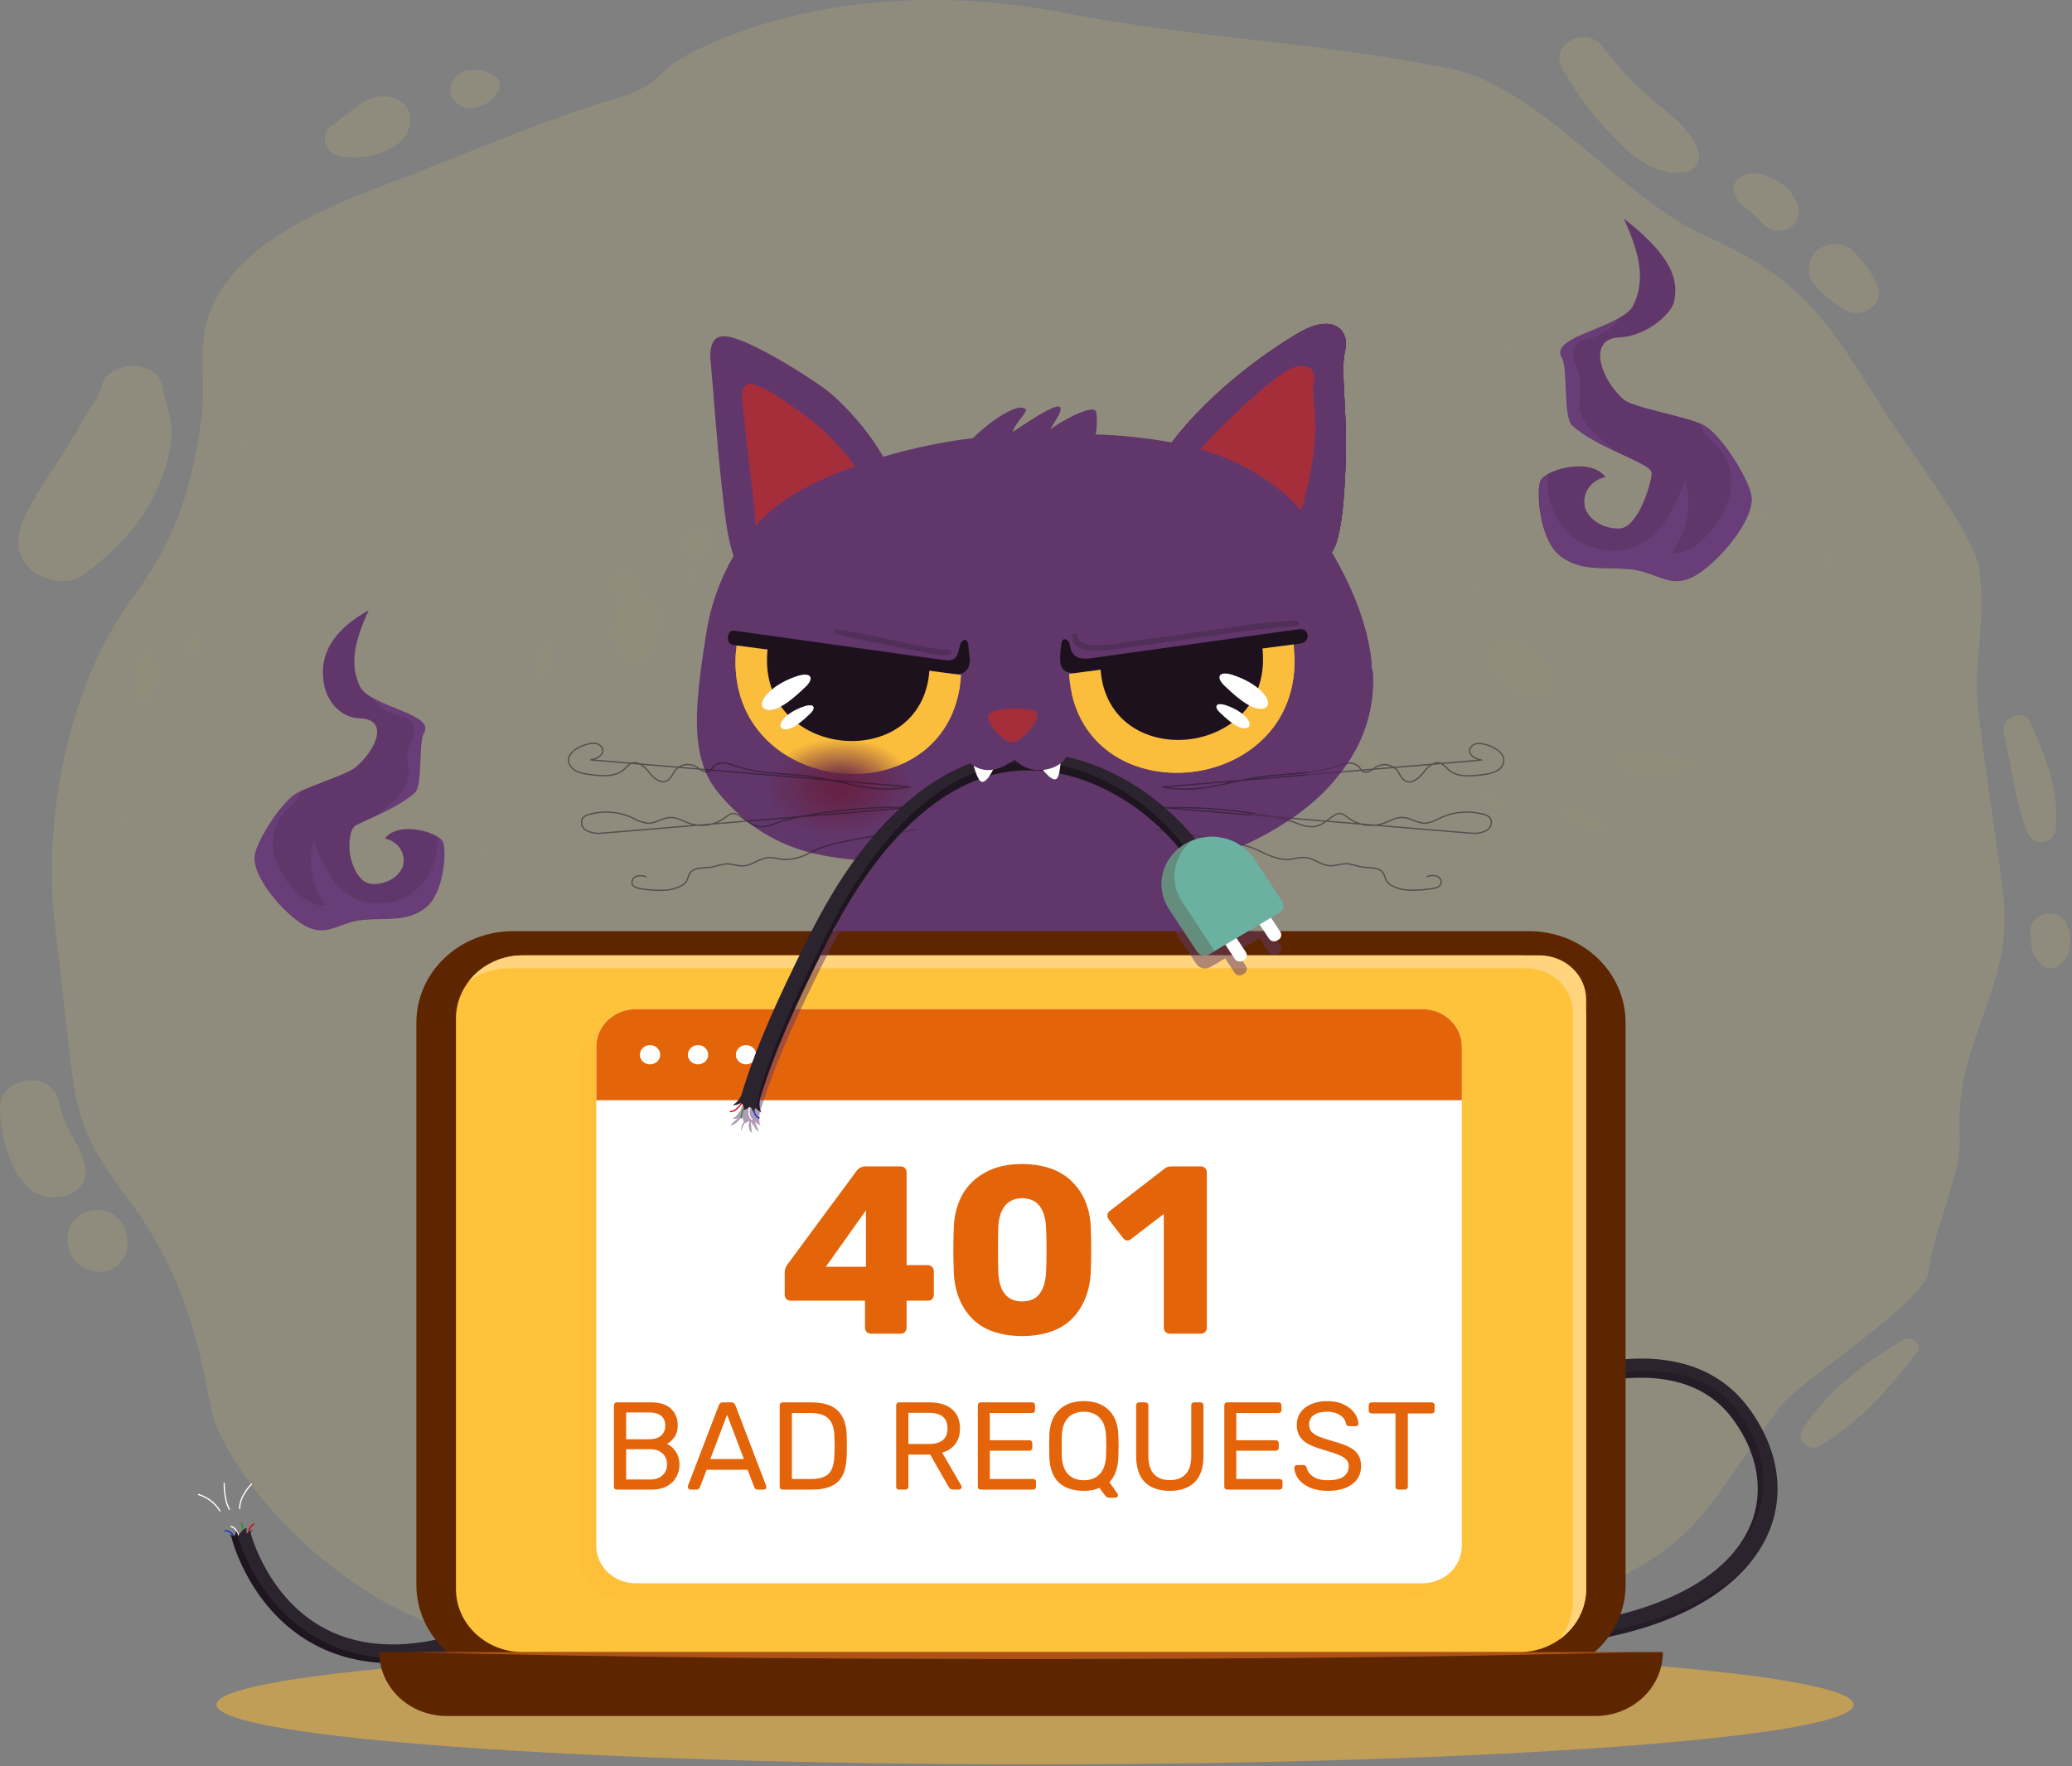 <svg width="1064" height="907" viewBox="0 0 1064 907" fill="none" xmlns="http://www.w3.org/2000/svg">
<rect x="0" y="0" width="1064" height="907" fill="#808080" stroke="none"/>
<g style="mix-blend-mode:multiply" opacity="0.58">
<path d="M531.5 906.103C763.657 906.103 951.856 892.381 951.856 875.455C951.856 858.528 763.657 844.807 531.5 844.807C299.344 844.807 111.145 858.528 111.145 875.455C111.145 892.381 299.344 906.103 531.5 906.103Z" fill="#F0B33B"/>
</g>
<g opacity="0.5">
<g style="mix-blend-mode:screen" opacity="0.5">
<g style="mix-blend-mode:screen" opacity="0.5">
<path d="M355.636 26.814C410.761 -0.906 481.086 -5.706 542.292 5.886C622.7 21.102 662.625 19.638 743.033 34.854C790.457 43.83 832.004 101.526 875.704 121.11C928.194 144.654 938.91 165.918 968.804 213.102C978.405 228.27 1014.4 275.142 1016.46 292.686C1020.13 322.518 1012.5 339.174 1016.28 368.982C1020.56 403.038 1024.18 423.99 1028.54 458.046C1034.85 507.366 1003.79 533.022 1006.3 582.654C1007.39 603.87 992.617 631.854 990.312 652.974C988.589 668.79 923.888 709.23 914.312 722.238C871.574 779.838 874.133 792.966 806.366 821.934C777.562 834.246 767.581 859.326 736.37 864.054C709.188 868.182 681.422 866.286 654.012 863.934C599.697 859.254 566.409 874.878 512.601 866.502C467.001 859.302 408.076 864.102 361.842 866.502C340.284 867.558 303.88 860.118 282.726 855.894C264.056 852.15 213.516 831.894 197.125 822.51C161.937 802.59 126.014 767.31 110.637 731.31C105.57 719.454 104.101 667.398 67.57 618.246C34.054 573.222 40.337 573.798 28.329 476.406C21.565 421.686 34.941 351.606 68.457 306.486C90.776 276.51 99.186 248.646 103.746 212.214C105.469 198.606 102.657 184.71 104.937 171.15C111.65 131.502 156.744 110.334 196.137 95.55C235.53 80.766 273.53 63.582 313.684 51.462C343.78 42.366 332.912 38.262 355.636 26.814ZM83.708 199.134C81.174 183.894 55.056 184.542 51.889 199.134C50.8 204.174 45.961 209.67 43.377 214.374C39.999 220.518 36.427 226.55 32.661 232.47C25.416 243.798 17.689 254.646 12.116 266.838C8.164 275.526 8.062 285.054 15.586 292.182C21.894 298.158 34.688 301.014 42.338 295.446C57.868 284.094 71.345 270.774 79.502 253.566C83.789 245.123 86.604 236.078 87.837 226.782C89.078 216.318 85.405 209.07 83.708 199.134V199.134ZM210.704 60.894C210.704 70.902 203.104 76.086 193.958 79.11C187.401 81.078 180.416 81.392 173.692 80.022C167.054 78.942 164.369 69.294 169.562 65.238C174.376 61.518 177.998 58.446 182.508 55.35C183.068 54.952 183.652 54.583 184.256 54.246C186.364 52.471 188.828 51.117 191.501 50.262C194.944 49.267 198.622 49.267 202.065 50.262C204.519 50.921 206.683 52.311 208.239 54.226C209.795 56.14 210.659 58.478 210.704 60.894V60.894ZM255.848 46.782C254.809 48.336 253.657 49.819 252.402 51.222C250.11 53.196 247.287 54.533 244.245 55.086C242.286 55.626 240.201 55.593 238.263 54.992C236.324 54.39 234.623 53.249 233.38 51.716C232.137 50.184 231.412 48.332 231.298 46.403C231.185 44.473 231.689 42.556 232.744 40.902C234.087 38.733 236.267 37.141 238.824 36.462C241.901 35.727 245.114 35.662 248.222 36.27C250.151 36.922 251.982 37.81 253.669 38.91C255.048 39.69 256.05 40.952 256.457 42.424C256.864 43.897 256.646 45.462 255.848 46.782V46.782ZM19.994 613.398C11.761 609.942 6.618 599.598 3.882 591.798C1.431 584.441 0.126 576.785 0.006 569.07C-0.475 552.894 26.758 549.126 30.026 565.23C31.026 570.493 32.818 575.593 35.346 580.374C38.944 587.118 42.946 592.686 43.782 600.414C45.125 612.99 29.748 617.526 19.994 613.398V613.398ZM65.341 639.798C65.38 641.52 64.952 643.222 64.1 644.742C62.949 647.524 60.843 649.857 58.121 651.366C55.611 652.721 52.732 653.34 49.85 653.143C46.968 652.947 44.213 651.944 41.933 650.262C38.812 648.198 36.532 645.182 35.473 641.718C35.012 639.786 34.74 637.818 34.662 635.838C34.662 632.019 36.264 628.356 39.114 625.656C41.965 622.955 45.831 621.438 49.862 621.438C53.724 621.43 57.444 622.815 60.267 625.311C63.09 627.807 64.805 631.228 65.062 634.878C65.256 635.885 65.366 636.904 65.392 637.926C65.457 638.581 65.457 639.24 65.392 639.894L65.341 639.798ZM1055.54 425.718C1055.5 427.361 1054.83 428.933 1053.67 430.155C1052.51 431.377 1050.93 432.169 1049.22 432.391C1047.5 432.613 1045.75 432.25 1044.29 431.366C1042.83 430.483 1041.74 429.136 1041.23 427.566C1034.72 411.078 1032.97 393.438 1028.92 376.302C1027.17 368.934 1039.05 363.342 1042.45 370.902C1050.55 388.494 1057.72 406.47 1055.54 425.814V425.718ZM1044.93 491.526V491.646V491.526ZM1063.04 485.382C1062.76 489.2 1060.94 492.77 1057.98 495.366C1057.22 496.054 1056.3 496.571 1055.3 496.88C1054.31 497.19 1053.25 497.284 1052.2 497.155C1051.16 497.026 1050.16 496.678 1049.28 496.136C1048.4 495.594 1047.66 494.872 1047.11 494.022C1048.1 495.294 1045.13 491.502 1045.06 491.622C1044.31 490.349 1043.74 488.984 1043.38 487.566C1043.05 485.986 1042.86 484.379 1042.83 482.766C1042.83 482.31 1042.83 481.854 1042.83 481.398C1042.83 480.942 1042.83 481.086 1042.83 480.846C1042.22 478.469 1042.59 475.96 1043.86 473.832C1045.14 471.704 1047.22 470.118 1049.69 469.398C1052.2 468.782 1054.87 469.116 1057.13 470.331C1059.38 471.545 1061.05 473.543 1061.78 475.902C1062.71 479.007 1063.14 482.228 1063.04 485.454V485.382ZM984.51 694.422C969.817 713.454 955.529 729.726 934.477 742.638C928.98 746.022 922.114 739.326 925.534 734.166C938.936 713.79 956.441 700.566 977.696 687.99C981.749 685.662 987.525 690.726 984.536 694.494L984.51 694.422ZM863.772 88.662C848.8 89.766 837.248 79.494 827.874 69.726C818.072 59.382 809.57 47.993 802.541 35.79C794.941 22.758 814.524 12.414 823.264 24.294C830.774 34.414 839.496 43.676 849.256 51.894C858.528 59.814 868.458 66.294 872.258 78.294C872.575 79.52 872.596 80.797 872.318 82.031C872.041 83.264 871.474 84.423 870.658 85.42C869.842 86.416 868.799 87.226 867.606 87.787C866.414 88.349 865.103 88.648 863.772 88.662V88.662ZM906.458 115.974C903.722 113.454 901.113 110.814 898.377 108.27C898.377 108.27 897.288 107.31 897.085 107.094C896.034 106.409 895.035 105.655 894.096 104.838C892.818 103.606 891.825 102.135 891.182 100.518C890.22 98.944 889.946 97.076 890.419 95.313C890.893 93.55 892.076 92.033 893.716 91.086C892.398 92.118 892.753 91.878 894.754 90.366C895.631 89.846 896.616 89.51 897.642 89.382C899.763 88.878 901.982 88.878 904.102 89.382C906.84 90.05 909.466 91.076 911.905 92.43C914.768 93.916 917.271 95.951 919.256 98.406C921.241 100.861 922.663 103.681 923.432 106.686C923.917 108.71 923.706 110.828 922.829 112.731C921.952 114.633 920.456 116.219 918.558 117.257C916.661 118.295 914.463 118.731 912.286 118.5C910.109 118.269 908.066 117.384 906.458 115.974V115.974ZM960.292 158.598C958.539 159.871 956.43 160.628 954.227 160.773C952.024 160.918 949.825 160.445 947.904 159.414C942.114 156.207 936.968 152.055 932.704 147.15C930.252 144.725 928.884 141.496 928.884 138.138C928.884 134.78 930.252 131.552 932.704 129.126C937.34 124.326 947.169 124.014 951.754 129.126C954.512 131.873 957.052 134.809 959.354 137.91C961.387 140.937 963.085 144.154 964.421 147.51C964.99 149.533 964.905 151.671 964.178 153.647C963.451 155.624 962.115 157.349 960.342 158.598H960.292Z" fill="#FFDE66"/>
</g>
</g>
<g style="mix-blend-mode:multiply" opacity="0.33">
<g style="mix-blend-mode:multiply" opacity="0.33">
<g style="mix-blend-mode:multiply" opacity="0.45">
<path d="M667.667 244.566L667.49 244.902C667.536 244.784 667.596 244.672 667.667 244.566Z" fill="#FABD3C"/>
<path d="M667.692 244.542L669.314 241.398L673.114 233.766L669.644 240.746C669.83 240.397 670.175 240.231 670.175 240.414C670.052 240.847 669.967 241.288 669.922 241.734C669.291 242.31 668.745 242.964 668.3 243.678L667.692 244.542Z" fill="#FABD3C"/>
<path d="M880.847 232.662C881.126 232.518 880.974 232.806 881.126 232.806C881.126 232.974 880.872 233.094 880.847 233.214V232.662Z" fill="#FABD3C"/>
<path d="M722.564 242.838C721.298 241.878 722.463 240.15 723.831 241.326H723.704C723.777 241.498 723.802 241.684 723.779 241.868C723.755 242.051 723.684 242.227 723.57 242.377C723.457 242.528 723.305 242.649 723.13 242.729C722.954 242.81 722.759 242.847 722.564 242.838Z" fill="#FABD3C"/>
<path d="M758.835 300.92C758.874 301.258 758.842 301.6 758.74 301.926C758.561 302.011 758.361 302.052 758.161 302.044C757.96 302.037 757.765 301.981 757.593 301.883C757.421 301.785 757.278 301.647 757.178 301.483C757.077 301.318 757.022 301.132 757.018 300.942C757.013 300.771 757.053 300.602 757.135 300.449C757.217 300.297 757.337 300.166 757.485 300.068C757.633 299.971 757.805 299.91 757.984 299.89C758.163 299.871 758.345 299.894 758.512 299.958C758.686 300.255 758.795 300.583 758.835 300.92Z" fill="#FABD3C"/>
<path d="M772.674 320.382L772.192 319.686L772.674 319.974V320.382Z" fill="#FABD3C"/>
<path d="M783.238 329.286C783.247 329.276 783.256 329.266 783.265 329.256C783.322 329.174 783.44 329.094 783.44 329.094C783.846 328.686 784.631 328.518 785.062 328.062V328.086C785.619 329.142 783.972 328.854 783.44 329.094C783.377 329.143 783.319 329.197 783.265 329.256C783.252 329.274 783.242 329.292 783.238 329.31V329.286Z" fill="#FABD3C"/>
<path d="M794.84 352.854C793.624 354.294 794.384 355.878 795.702 357.246V357.27C791.851 355.974 788.938 357.438 785.771 358.35L786.05 359.166C785.416 358.278 783.491 357.726 782.883 356.91C780.02 358.686 776.448 352.158 773.256 352.95C773.122 351.37 772.394 349.889 771.204 348.774C769.947 347.506 768.803 346.141 767.784 344.694L767.607 344.886C766.103 342.641 765.559 339.937 766.087 337.326C766.739 335.043 766.894 332.659 766.543 330.318C769.659 331.758 769.938 328.23 773.459 329.886L774.346 327.486C775.688 328.302 774.042 329.982 776.448 330.462C777.31 330.558 777.588 329.574 777.588 328.782C778.602 331.902 781.287 329.79 782.959 329.934C783.926 331.754 785.332 333.332 787.063 334.542C788.927 335.719 790.689 337.035 792.332 338.478C792.054 340.878 794.688 343.278 795.854 345.678C793.346 344.382 794.891 347.262 795.22 348.246C797.247 348.006 799.527 349.878 800.667 350.814L797.804 349.758C796.816 350.598 794.866 350.454 794.992 352.038C795.387 352.122 795.747 352.315 796.027 352.593C796.306 352.87 796.493 353.22 796.563 353.598C795.917 353.54 795.31 353.278 794.84 352.854Z" fill="#FABD3C"/>
<path d="M792.459 337.734C792.423 337.965 792.423 338.199 792.459 338.43C792.788 338.334 792.459 337.926 792.459 337.734Z" fill="#FABD3C"/>
<path d="M786.075 359.07L786.092 359.114C786.28 359.322 786.382 359.587 786.379 359.862L786.092 359.114C786.078 359.099 786.064 359.085 786.05 359.07H786.075Z" fill="#FABD3C"/>
<path d="M677.319 311.478H677.142L677.395 309.63H677.572L677.319 311.478Z" fill="#FABD3C"/>
<path d="M691.886 316.758C691.658 317.118 690.847 316.974 690.239 316.47H690.138C690.011 315.246 691.404 316.134 691.886 316.758Z" fill="#FABD3C"/>
<path d="M802.82 351.942C802.83 351.95 802.839 351.957 802.848 351.965C803.255 352.049 803.626 352.25 803.91 352.542C803.934 352.561 803.958 352.581 803.981 352.6C804.89 352.898 805.815 353.085 806.291 354.078C805.455 354.171 804.763 353.247 803.981 352.6C803.924 352.581 803.866 352.562 803.808 352.542H803.91C803.522 352.412 803.162 352.216 802.848 351.965C802.805 351.956 802.762 351.948 802.719 351.942H802.82Z" fill="#FABD3C"/>
<path d="M800.616 354.678L799.78 354.102L800.388 354.078L800.616 354.678Z" fill="#FABD3C"/>
<path d="M819.844 354.318C820.098 353.886 820.883 353.19 821.44 354.102H821.339C821.694 355.638 820.326 355.014 819.844 354.318Z" fill="#FABD3C"/>
<path d="M810.167 355.83L810.826 355.974L811.94 356.646L810.167 355.83Z" fill="#FABD3C"/>
<path d="M837.299 396.15C834.405 394.993 831.701 393.449 829.268 391.566H829.167C828.34 390.38 832.225 389.232 829.517 387.38C829.342 387.281 829.172 387.169 828.993 387.059C828.724 386.91 828.412 386.756 828.052 386.598C828.421 386.72 828.718 386.889 828.993 387.059C829.19 387.168 829.364 387.275 829.517 387.38C829.866 387.577 830.236 387.726 830.738 387.726C829.294 385.518 835.703 388.542 832.764 386.022C833.927 385.948 835.096 386.029 836.235 386.262C837.502 386.454 838.819 386.742 840.212 386.982C843.357 387.644 846.622 387.586 849.738 386.814C849.003 387.558 850.827 388.182 852.955 388.326C855.083 388.47 857.464 388.038 857.464 387.342C861.188 389.958 867.344 389.766 869.878 391.782C867.595 393.01 865.225 394.084 862.784 394.998C860.732 395.934 859.719 396.75 862.784 397.398C856.882 398.214 847.559 398.022 848.471 399.558C844.64 398.764 840.899 397.623 837.299 396.15Z" fill="#FABD3C"/>
<path d="M708.048 391.062C708.631 393.222 708.454 393.894 709.315 396.654H709.214C707.846 397.926 705.338 394.686 704.071 396.006C702.407 394.453 700.858 392.793 699.435 391.038C698.391 389.63 697.818 387.958 697.788 386.238C698.067 385.086 699.688 385.71 700.448 385.23C701.816 385.23 703.108 386.382 704.35 387.63C705.452 388.894 706.692 390.044 708.048 391.062Z" fill="#FABD3C"/>
<path d="M869.447 385.278C868.611 385.662 867.775 386.07 866.914 386.406H866.812C867.344 386.07 867.876 385.686 868.459 385.278H869.447Z" fill="#FABD3C"/>
<path d="M761.628 409.446C762.236 408.798 762.439 407.31 763.706 407.526C766.036 408.294 768.57 408.726 770.014 410.766C770.571 411.846 770.419 412.494 770.875 413.358C769.33 414.438 768.012 415.542 764.415 413.142C763.655 412.062 761.426 410.958 761.628 409.446Z" fill="#FABD3C"/>
<path d="M810.243 423.678C809.684 423.564 809.105 423.564 808.546 423.678V423.558C805.84 421.324 803.723 418.522 802.364 415.374L802.947 415.902C804.593 415.76 806.252 415.99 807.786 416.574C809.829 417.22 811.91 417.757 814.018 418.182C818.4 421.086 821.82 422.382 824.48 424.662C827.14 426.942 823.366 426.582 819.135 425.646C816.855 425.166 814.702 424.59 812.776 424.158C811.943 423.95 811.097 423.79 810.243 423.678Z" fill="#FABD3C"/>
<path d="M887.309 284.353C886.959 284.113 886.679 283.793 886.496 283.422V283.302C887.256 282.27 888.27 283.638 888.498 284.79C888.069 284.743 887.66 284.592 887.309 284.353Z" fill="#FABD3C"/>
<path d="M873.855 280.398L874.184 278.622L874.868 277.998L873.855 280.398Z" fill="#FABD3C"/>
<path d="M851.258 271.422C851.256 271.419 851.253 271.416 851.251 271.413C851.203 271.521 851.123 271.615 851.021 271.682C850.915 271.753 850.788 271.792 850.658 271.794C850.528 271.797 850.4 271.763 850.29 271.697C850.181 271.63 850.094 271.535 850.042 271.422C850.109 271.328 850.2 271.251 850.306 271.198C850.412 271.145 850.53 271.117 850.65 271.117C850.77 271.117 850.888 271.145 850.994 271.198C851.096 271.249 851.185 271.323 851.251 271.413C851.253 271.408 851.256 271.403 851.258 271.398V271.422Z" fill="#FABD3C"/>
<path d="M939.924 291.918C939.925 291.914 939.926 291.909 939.927 291.905C939.035 291.961 937.644 289.316 936.732 288.102C935.922 285.558 937.036 285.558 937.974 285.558C938.84 286.549 939.455 287.715 939.772 288.966C940.037 289.925 940.089 290.926 939.927 291.905C939.951 291.904 939.976 291.9 940 291.894L939.924 291.918Z" fill="#FABD3C"/>
<path d="M896.883 268.59C896.452 268.734 896.579 268.47 896.452 268.326L896.579 268.062L896.883 268.59Z" fill="#FABD3C"/>
<path d="M896.452 265.782L896.655 265.638L896.452 266.454C896.072 266.31 896.452 265.902 896.452 265.782Z" fill="#FABD3C"/>
<path d="M906.079 264.606C905.338 265.376 904.313 265.849 903.216 265.926C902.507 265.374 899.467 264.918 901.848 263.838L901.57 262.35C903.723 262.686 904.027 261.846 906.256 261.846C905.851 262.71 907.371 263.07 906.079 264.606Z" fill="#FABD3C"/>
<path d="M900.556 264.246L901.088 264.102L901.038 264.246H900.556Z" fill="#FABD3C"/>
<path d="M907.548 255.798C906.864 255.918 906.383 255.678 906.535 255.222L906.459 255.246C907.852 253.926 908.764 255.39 907.548 255.798Z" fill="#FABD3C"/>
<path d="M903.976 255.438C903.774 255.198 903.267 255.054 903.774 254.598V254.622C904.939 254.118 904.99 255.174 903.976 255.438Z" fill="#FABD3C"/>
<path d="M910.335 253.614C910.208 253.398 909.347 253.71 909.98 253.062V253.086C911.07 252.678 910.436 253.302 910.335 253.614Z" fill="#FABD3C"/>
<path d="M922.875 248.262C923.204 248.742 923.863 248.934 925.256 248.694C926.016 247.614 923.584 248.646 922.875 248.262Z" fill="#FABD3C"/>
<path d="M925.383 247.662C925.712 247.518 926.219 247.326 925.712 247.662H925.383C925.383 247.662 925.256 247.614 925.383 247.566V247.662Z" fill="#FABD3C"/>
<path d="M922.444 244.134C923.128 243.822 923.66 243.99 922.976 244.302V244.326C922.596 244.326 922.647 244.182 922.444 244.134Z" fill="#FABD3C"/>
<path d="M773.864 178.614C774.8 178.239 775.832 178.138 776.828 178.326V178.302C778.019 179.838 775.156 180.87 773.94 181.518C773.256 181.278 772.547 181.062 771.787 180.846C771.889 180.331 772.135 179.852 772.501 179.459C772.867 179.066 773.338 178.774 773.864 178.614Z" fill="#FABD3C"/>
<path d="M826.963 148.854C828.483 150.534 823.239 149.31 823.695 147.678V147.654C824.146 147.179 825.638 148.066 826.92 148.829L826.963 148.854Z" fill="#FABD3C"/>
<path d="M102.556 333.102C101.391 334.182 100.2 335.838 98.858 335.838L98.732 335.772C97.299 335.025 95.802 334.245 96.122 332.286C97.414 329.646 97.515 327.582 100.58 326.742C103.646 325.902 105.09 330.054 102.556 333.102Z" fill="#FABD3C"/>
<path d="M75.703 333.198C78.439 332.478 78.312 335.718 78.439 338.766C78.566 341.814 78.895 344.502 81.682 342.51C80.772 343.37 80.117 344.441 79.779 345.615C79.441 346.79 79.433 348.028 79.756 349.206C78.548 352.182 77.574 355.238 76.843 358.35C73.93 361.086 70.814 356.598 69.243 358.158C69.251 356.879 69.37 355.603 69.598 354.342C69.865 353.006 70.156 351.604 70.425 350.305L70.459 350.142C71.042 347.55 71.295 345.366 69.8 344.982C70.17 340.5 72.272 336.304 75.703 333.198Z" fill="#FABD3C"/>
<path d="M58.78 415.566C58.825 415.641 58.87 415.719 58.915 415.797C61.121 417.633 64.988 421.722 65.038 423.438C62.037 422.786 60.421 418.423 58.915 415.797C58.87 415.759 58.825 415.722 58.78 415.686V415.566Z" fill="#FABD3C"/>
<path d="M248.071 438.318C249.287 437.718 250.3 438.534 249.566 439.566V439.734C247.59 441.366 245.791 440.31 248.071 438.318Z" fill="#FABD3C"/>
<path d="M307.462 369.74C307.391 369.955 307.276 370.154 307.123 370.326V370.494C306.439 370.974 305.755 370.638 305.527 369.486C305.618 369.149 305.785 368.836 306.017 368.566C306.249 368.297 306.54 368.078 306.87 367.926C307.056 368.066 307.21 368.24 307.324 368.437C307.438 368.634 307.509 368.851 307.532 369.075C307.556 369.299 307.532 369.525 307.462 369.74Z" fill="#FABD3C"/>
<path d="M312.215 343.038L312.519 342.726L312.215 343.638V343.038Z" fill="#FABD3C"/>
<path d="M313.38 327.246H313.127C313.127 327.246 313.304 327.294 313.38 327.246Z" fill="#FABD3C"/>
<path d="M311.303 326.334C311.936 326.454 312.544 327.078 313.127 327.198C312.57 326.862 311.886 325.182 311.303 326.334Z" fill="#FABD3C"/>
<path d="M316.395 313.494C316.177 313.599 315.948 313.679 315.711 313.734C315.863 313.614 316.04 313.182 316.395 313.35C316.383 313.397 316.383 313.447 316.395 313.494Z" fill="#FABD3C"/>
<path d="M338.714 309.75L338.08 310.182C338.143 310.068 338.232 309.969 338.342 309.894C338.452 309.819 338.58 309.77 338.714 309.75Z" fill="#FABD3C"/>
<path d="M338.764 316.614C338.615 317.406 338.539 318.209 338.536 319.014C338.581 319.856 338.89 320.667 339.423 321.342C336.307 323.91 336.814 327.774 335.243 331.902H335.496C334.955 333.433 334.094 334.846 332.963 336.054C333.647 337.038 334.382 337.998 333.647 338.91C332.836 338.766 331.392 338.838 330.607 337.854C328.125 338.851 325.903 340.35 324.096 342.246C323.362 338.43 320.372 340.374 319.536 336.03L317.13 336.678C316.978 334.902 319.258 335.358 318.295 332.838C317.864 331.998 316.927 332.406 316.218 332.838C318.27 329.934 314.926 328.782 314.09 327.174C315.082 325.057 315.608 322.77 315.635 320.454C315.711 319.182 315.914 318.03 315.914 316.782C315.964 316.158 316.04 315.414 316.116 314.934C316.192 314.454 316.319 313.974 316.446 313.494C318.7 312.486 319.435 309.318 321.234 307.494C321.208 309.342 322.323 308.478 323.184 307.686C321.614 306.702 319.714 304.782 318.726 307.062C318.042 305.19 316.42 302.166 315.002 303.006C314.82 299.708 315.136 296.403 315.939 293.19C316.674 292.23 320.398 293.694 319.714 290.55C320.068 291.15 319.587 291.63 320.068 292.11C321.411 290.55 321.664 294.318 322.602 292.11C324.932 293.622 324.299 296.958 327.668 298.758C326.376 298.758 326.579 300.438 327.238 301.302L327.542 301.11V301.518C327.646 301.639 327.787 301.726 327.945 301.769C328.104 301.812 328.272 301.808 328.428 301.758C327.407 302.934 326.555 304.233 325.895 305.622C326.127 305.814 326.412 305.941 326.716 305.988C327.021 306.035 327.333 305.999 327.618 305.886C327.504 305.582 327.513 305.249 327.644 304.952C327.776 304.655 328.019 304.415 328.327 304.278C328.531 304.747 328.531 305.273 328.327 305.742C328.858 305.875 329.417 305.875 329.948 305.742L329.315 305.166L330.252 305.526V305.646C331.024 305.32 331.645 304.74 332 304.014C332.583 306.99 335.218 308.646 337.523 310.542L338.08 310.158C337.65 310.878 338.055 312.294 337.65 312.918C339.17 313.59 338.992 314.934 338.764 316.614Z" fill="#FABD3C"/>
<path d="M350.874 446.118L348.467 447.486V447.198L350.874 445.83V446.118Z" fill="#FABD3C"/>
<path d="M352.748 427.158C353.052 426.126 352.875 425.166 352.419 425.19C351.912 426.102 351.659 428.286 352.748 427.158Z" fill="#FABD3C"/>
<path d="M321.259 285.126C321.816 284.406 322.247 283.158 320.727 283.71C319.916 284.43 320.778 285.126 321.259 285.126Z" fill="#FABD3C"/>
<path d="M325.211 293.286V292.71L325.236 292.782C325.248 292.728 325.26 292.676 325.272 292.627C325.326 292.299 325.404 291.968 325.464 291.654C325.442 292.013 325.361 292.261 325.272 292.627C325.236 292.85 325.211 293.072 325.211 293.286Z" fill="#FABD3C"/>
<path d="M358.524 294.582C358.068 295.23 357.612 297.846 355.079 297.63L355.104 297.702C354.59 297.745 354.074 297.648 353.616 297.422C353.158 297.196 352.777 296.851 352.519 296.428C352.261 296.004 352.136 295.52 352.159 295.031C352.181 294.543 352.351 294.07 352.647 293.67C353.103 292.398 354.826 292.422 355.991 292.854C357.156 293.286 357.207 295.038 358.524 294.582Z" fill="#FABD3C"/>
<path d="M363.515 273.39C363.211 275.67 360.754 279.822 364.199 279.03L364.326 279.102C363.645 279.706 363.002 280.347 362.4 281.022C361.792 281.91 361.539 283.038 362.527 283.614L359.183 284.742C358.034 285.183 356.836 285.497 355.611 285.678C354.593 285.549 353.293 283.107 351.837 283.745C351.79 283.77 351.742 283.793 351.693 283.818C351.564 283.892 351.435 283.991 351.304 284.118C351.402 283.97 351.549 283.889 351.693 283.818C351.741 283.79 351.789 283.766 351.837 283.745C352.005 283.654 352.14 283.545 352.14 283.302C350.215 282.99 352.647 281.334 350.519 281.574C350.451 281.071 350.493 280.561 350.641 280.074C350.789 279.587 351.041 279.134 351.38 278.742C351.764 278.256 352.041 277.701 352.193 277.112C352.345 276.522 352.37 275.909 352.267 275.31C353.103 276.414 354.598 275.358 354.598 274.494C354.664 274.361 354.687 274.213 354.665 274.068C354.642 273.923 354.575 273.787 354.471 273.678C357.891 274.158 360.703 272.454 363.515 273.39Z" fill="#FABD3C"/>
<path d="M277.128 334.518C278.648 332.454 279.358 332.19 281.182 329.43L281.207 329.406C283.107 329.838 281.739 334.566 283.588 335.046C282.372 341.694 281.916 345.318 278.902 347.718C277.762 348.222 277.356 346.23 276.52 345.822C274.975 343.11 277.128 337.998 277.128 334.518Z" fill="#FABD3C"/>
<path d="M358.727 268.878L358.119 270.294L358.22 269.094L358.727 268.878Z" fill="#FABD3C"/>
<path d="M395.41 320.478C395.411 320.471 395.413 320.464 395.414 320.456C394.959 320.52 395.134 321.12 393.662 320.742C392.774 320.501 391.923 320.155 391.128 319.71C390.698 319.062 390.039 317.982 390.698 317.982C391.356 317.982 391.964 318.198 392.446 318.198C394.102 319.006 395.559 319.72 395.414 320.456C395.421 320.456 395.428 320.455 395.435 320.454L395.41 320.478Z" fill="#FABD3C"/>
<path d="M380.742 303.75C382.211 303.726 382.464 303.27 384.187 304.038L384.212 304.014C387.252 305.286 384.998 306.582 386.746 308.166C384.961 307.763 383.209 307.241 381.502 306.606H381.78C380.615 305.55 381.071 304.71 380.742 303.75Z" fill="#FABD3C"/>
<path d="M284.678 305.382C284.12 305.166 282.879 304.71 283.715 304.878L283.74 304.854C284.913 305.13 286.064 305.483 287.186 305.91C287.603 306.022 288.01 306.167 288.402 306.342C287.819 306.15 285.919 305.814 284.678 305.382Z" fill="#FABD3C"/>
<path d="M388.899 214.566C388.291 214.566 387.455 213.894 387.126 214.422C386.528 211.404 385.629 208.447 384.44 205.59C383.294 203.565 382.62 201.331 382.464 199.038C385.955 201.992 388.293 205.974 389.102 210.342C390.014 213.87 389.507 214.566 388.899 214.566Z" fill="#FABD3C"/>
<path d="M404.758 233.43C403.314 236.406 403.111 229.806 402.883 225.222L402.908 225.126C403.01 221.79 403.516 220.806 403.972 220.518C404.851 222.394 405.324 224.418 405.366 226.47C405.465 228.805 405.261 231.142 404.758 233.43Z" fill="#FABD3C"/>
<path d="M388.747 197.91C387.252 194.982 388.848 196.806 389.051 196.638H389.076C390.723 198.462 392.598 203.526 391.052 202.494C390.032 201.092 389.254 199.544 388.747 197.91Z" fill="#FABD3C"/>
<path d="M293.164 181.926C294.485 181.667 295.693 181.04 296.635 180.126C294.786 180.054 292.05 180.942 293.164 181.926Z" fill="#FABD3C"/>
<path d="M280.244 195.894H277.711L276.951 195.198L280.244 195.894Z" fill="#FABD3C"/>
<path d="M268.377 220.098C268.298 220.203 268.187 220.283 268.059 220.326C267.527 220.326 267.4 219.75 268.059 219.15C268.187 219.193 268.298 219.273 268.377 219.378C268.455 219.483 268.497 219.609 268.497 219.738C268.497 219.867 268.455 219.993 268.377 220.098Z" fill="#FABD3C"/>
<path d="M268.92 173.646L270.339 173.022L270.238 173.118C270.263 173.526 269.706 173.55 269.427 173.646H268.92Z" fill="#FABD3C"/>
<path d="M263.778 174.678H265.272L265.171 174.726C264.715 175.158 264.082 174.966 263.93 174.87L263.778 174.678Z" fill="#FABD3C"/>
<path d="M126.826 226.086C125.635 227.19 124.292 228.486 124.672 229.11C126.192 229.926 129.03 224.838 126.826 226.086Z" fill="#FABD3C"/>
<path d="M120.34 274.014C120.594 272.958 120.948 271.926 121.278 270.918C121.126 272.022 121.126 273.126 120.974 274.206L120.34 274.014Z" fill="#FABD3C"/>
</g>
</g>
</g>
</g>
<path d="M899.315 254.094C897.415 244.854 883.558 222.894 874.894 218.334C866.23 213.774 838.92 209.526 833.879 205.206C821.846 194.862 815.056 174.006 831.346 173.286C846.546 172.71 859.212 159.822 859.744 154.566C860.276 149.31 865.115 136.326 833.879 112.326C842.644 131.526 844.595 144.174 838.946 156.39C833.296 168.606 795.094 172.278 802.06 183.822C805.227 189.078 802.668 214.206 807.279 218.43C820.604 230.67 848.268 237.846 848.167 242.958C848.066 248.07 841.226 271.062 831.599 271.398C821.972 271.734 814.955 265.446 813.866 260.262C813.496 258.602 813.477 256.889 813.81 255.222C814.143 253.555 814.821 251.967 815.806 250.55C816.791 249.133 818.062 247.915 819.547 246.966C821.031 246.017 822.699 245.357 824.455 245.022C816.551 234.318 792.839 241.398 790.863 247.206C788.887 253.014 790.458 276.894 800.996 285.342C811.535 293.79 823.214 291.078 836.944 292.35C850.675 293.622 857.211 302.358 869.194 296.358C881.176 290.358 901.899 266.718 899.315 254.094Z" fill="#61376B"/>
<g style="mix-blend-mode:multiply" opacity="0.48">
<g style="mix-blend-mode:multiply" opacity="0.48">
<path d="M899.313 254.095C897.413 244.855 883.556 222.895 874.892 218.335C874.335 218.047 873.727 217.759 873.043 217.471C873.528 219.648 874.562 221.682 876.058 223.399C878.16 225.799 880.795 227.887 882.923 230.335C885.481 233.505 887.301 237.152 888.266 241.035C889.231 244.919 889.318 248.953 888.521 252.871C886.84 260.708 883.004 267.985 877.4 273.967C872.562 279.439 865.874 284.455 858.35 283.927C862.389 278.589 865.112 272.461 866.318 265.993C867.524 259.526 867.181 252.884 865.316 246.559C862.987 253.36 859.94 259.921 856.222 266.143C852.459 272.38 846.8 277.398 839.983 280.543C827.975 285.655 812.876 281.767 804.086 272.479C800.539 268.498 797.9 263.866 796.334 258.872C794.769 253.878 794.312 248.632 794.991 243.463C793.322 244.24 791.975 245.524 791.166 247.111C789.164 252.919 790.76 276.799 801.299 285.247C811.838 293.695 823.516 290.983 837.247 292.255C850.978 293.527 857.514 302.263 869.496 296.263C881.479 290.263 901.897 266.719 899.313 254.095Z" fill="#84529C"/>
</g>
<g style="mix-blend-mode:multiply" opacity="0.48">
<path d="M807.353 218.334C813.332 223.83 822.198 228.294 830.153 232.038C826.961 229.638 823.82 227.046 820.83 224.382C816.591 221.156 813.395 216.864 811.609 211.998C809.962 205.878 812.521 199.302 811.051 193.158C810.443 190.494 809.101 188.046 808.316 185.406C807.823 184.124 807.631 182.756 807.753 181.396C807.876 180.037 808.31 178.719 809.025 177.534C811.204 174.534 815.536 174.006 819.158 172.854C824.189 171.239 828.476 168.026 831.293 163.758L831.647 163.11C818.981 170.31 796.637 174.654 802.109 183.726C805.301 188.982 802.742 214.11 807.353 218.334Z" fill="#84529C"/>
</g>
</g>
<path d="M130.878 438.726C132.576 430.566 144.964 411.222 152.69 407.142C160.417 403.062 178.252 397.734 182.736 393.918C193.502 384.774 199.608 369.51 185.117 368.958C171.513 368.454 166.801 355.446 166.294 350.79C165.788 346.134 161.912 328.542 189.348 313.398C181.52 330.366 179.772 341.55 184.737 352.326C189.702 363.102 223.928 366.366 217.67 376.566C214.833 381.198 217.138 403.422 213.009 407.142C205.029 414.342 191.248 419.646 183.09 423.678C179.088 425.646 179.442 434.142 179.468 435.678C179.468 440.19 182.685 453.678 191.298 453.99C199.912 454.302 206.169 448.71 207.03 444.126C207.355 442.654 207.367 441.135 207.066 439.658C206.766 438.18 206.158 436.774 205.279 435.522C204.4 434.269 203.266 433.194 201.945 432.36C200.623 431.526 199.14 430.949 197.581 430.662C204.624 421.206 225.802 427.47 227.576 432.606C229.349 437.742 227.93 458.838 218.532 466.206C209.133 473.574 198.696 471.294 186.434 472.422C174.173 473.55 168.346 481.254 157.605 475.95C146.864 470.646 128.573 449.862 130.878 438.726Z" fill="#61376B"/>
<g style="mix-blend-mode:multiply" opacity="0.48">
<g style="mix-blend-mode:multiply" opacity="0.48">
<path d="M130.879 438.726C132.576 430.566 144.964 411.222 152.691 407.142C153.197 406.878 153.755 406.638 154.363 406.374C153.927 408.303 152.996 410.1 151.652 411.606C149.777 413.79 147.421 415.566 145.547 417.75C143.246 420.528 141.602 423.743 140.728 427.176C139.854 430.609 139.769 434.179 140.48 437.646C141.982 444.588 145.41 451.025 150.411 456.294C154.743 461.094 160.721 465.534 167.435 465.078C163.83 460.382 161.396 454.972 160.317 449.256C159.237 443.541 159.54 437.667 161.203 432.078C163.28 438.087 166.005 443.878 169.335 449.358C172.704 454.9 177.752 459.357 183.825 462.15C189.315 464.177 195.325 464.574 201.058 463.288C206.791 462.002 211.976 459.094 215.923 454.95C219.104 451.447 221.479 447.354 222.897 442.932C224.314 438.511 224.743 433.858 224.156 429.27C225.637 429.95 226.833 431.083 227.551 432.486C229.349 437.622 227.905 458.718 218.507 466.086C209.108 473.454 198.671 471.174 186.409 472.302C174.148 473.43 168.321 481.134 157.58 475.83C146.839 470.526 128.573 449.862 130.879 438.726Z" fill="#84529C"/>
</g>
<g style="mix-blend-mode:multiply" opacity="0.48">
<path d="M213.035 407.118C206.887 412.034 200.017 416.076 192.642 419.118C195.504 416.958 198.291 414.726 200.976 412.374C204.749 409.529 207.602 405.737 209.21 401.43C210.679 396.03 208.399 390.222 209.691 384.774C210.248 382.374 211.464 380.238 212.224 377.934C212.666 376.802 212.838 375.59 212.728 374.387C212.619 373.184 212.231 372.019 211.591 370.974C209.666 368.334 205.79 367.854 202.522 366.846C198.048 365.423 194.229 362.584 191.704 358.806L191.4 358.23C202.623 364.686 222.662 368.43 217.772 376.446C214.859 381.126 217.164 403.398 213.035 407.118Z" fill="#84529C"/>
</g>
</g>
<path d="M124.671 790.303C125.23 787.584 124.958 784.769 123.886 782.191" stroke="#268E26" stroke-width="0.63" stroke-linecap="round" stroke-linejoin="round"/>
<path d="M123.077 790.878C123.077 790.878 122.215 784.614 118.542 783.942" stroke="white" stroke-width="0.63" stroke-linecap="round" stroke-linejoin="round"/>
<path d="M121.125 791.047C121.125 791.047 119.301 785.767 115.603 786.247" stroke="#0032D0" stroke-width="0.63" stroke-linecap="round" stroke-linejoin="round"/>
<path d="M127.279 791.311C127.279 791.311 126.671 784.663 130.319 782.719" stroke="#D30000" stroke-width="0.63" stroke-linecap="round" stroke-linejoin="round"/>
<path d="M128.927 787.999L119.072 790.231C119.452 791.743 128.8 827.479 162.139 844.951C184.027 856.399 210.83 857.167 241.812 847.231C334.304 817.567 448.026 841.855 449.166 842.095L451.446 832.759C446.708 831.703 333.823 807.607 238.646 838.135C210.5 847.159 186.484 846.631 167.206 836.575C137.718 821.215 129.028 788.335 128.927 787.999Z" fill="#2B232D"/>
<path d="M119.071 790.231C119.04 789.832 118.911 789.444 118.696 789.098C118.481 788.753 118.184 788.459 117.83 788.24C120.363 788.744 120.363 789.247 120.363 789.247L121.377 786.247L122.415 788.647C122.415 788.647 124.569 785.264 126.646 784.688C126.499 785.683 126.499 786.692 126.646 787.688L130.218 785.047C129.715 785.376 129.318 785.83 129.072 786.36C128.826 786.89 128.74 787.474 128.825 788.047C128.825 790.447 127.811 791.48 127.153 791.696C125.521 792.002 123.871 792.218 122.213 792.344C122.035 792.248 119.071 790.231 119.071 790.231Z" fill="#2B232D"/>
<g style="mix-blend-mode:multiply" opacity="0.5">
<path d="M244.471 844.734C213.489 854.67 186.686 853.902 164.798 842.334C138.071 828.342 126.798 802.59 123.125 792.15C122.745 791.046 122.441 790.134 122.238 789.414C122.035 788.694 121.782 787.806 121.731 787.638C121.705 787.253 121.574 786.88 121.351 786.558L120.465 789.15C120.465 789.15 120.465 789.006 120.059 788.814C119.359 788.479 118.606 788.252 117.83 788.142C118.179 788.366 118.472 788.662 118.686 789.006C118.901 789.35 119.032 789.735 119.071 790.134C119.477 791.646 128.825 827.382 162.138 844.854C184.026 856.302 210.829 857.07 241.811 847.134C334.303 817.494 448.05 841.758 449.19 842.022L449.899 839.118C434.573 836.166 330.351 817.182 244.471 844.734Z" fill="#140716"/>
</g>
<path d="M101.947 767.526C106.576 768.942 110.485 771.936 112.917 775.926" stroke="white" stroke-width="0.63" stroke-linecap="round" stroke-linejoin="round"/>
<path d="M115.122 761.791C115.122 761.791 115.122 771.079 117.833 775.087" stroke="white" stroke-width="0.63" stroke-linecap="round" stroke-linejoin="round"/>
<path d="M129.131 762.246C129.131 762.246 122.949 768.246 123.076 774.774" stroke="white" stroke-width="0.63" stroke-linecap="round" stroke-linejoin="round"/>
<path d="M764.591 846.727L764.464 837.127C831.699 836.359 879.832 818.479 896.577 788.047C906.457 770.071 904.177 748.639 890.193 729.271C857.437 683.671 778.727 723.847 777.967 724.255L773.102 715.855C776.649 714.007 860.705 671.215 898.579 723.871C914.691 746.263 917.224 771.271 905.571 792.487C894.677 812.359 861.896 845.719 764.591 846.727Z" fill="#2B232D"/>
<g style="mix-blend-mode:multiply" opacity="0.5">
<g style="mix-blend-mode:multiply" opacity="0.5">
<path d="M900.023 800.958C884.975 820.542 849.153 845.862 764.591 846.822L764.464 837.222H767.479V843.27C847 842.31 883.429 819.918 900.023 800.958Z" fill="#140716"/>
</g>
<g style="mix-blend-mode:multiply" opacity="0.5">
<path d="M777.967 724.326L773.078 715.902C773.483 715.71 774.851 715.014 777.03 714.006L780.906 720.726C781.717 720.318 860.402 680.214 893.133 725.742C907.092 745.11 909.397 766.542 899.517 784.518C897.407 788.354 894.858 791.96 891.917 795.27C893.665 792.983 895.232 790.576 896.603 788.07C906.509 770.094 904.203 748.662 890.245 729.294C857.438 683.838 778.753 723.942 777.967 724.326Z" fill="#140716"/>
</g>
</g>
<path d="M660.724 612.63C654.948 637.038 621.001 644.934 522.252 643.518C423.452 644.934 389.556 637.038 383.805 612.63C378.08 581.214 392.064 546.39 414.053 508.038C420.429 496.788 425.752 485.031 429.963 472.902C433.129 463.854 435.612 455.166 437.563 447.342C438.753 442.542 439.665 438.054 440.451 433.998C440.957 431.166 441.413 428.574 441.793 426.222C441.793 425.694 441.971 425.19 442.021 424.662C442.224 423.486 442.376 422.262 442.528 421.326C442.68 420.39 442.781 419.31 442.883 418.446C443.415 414.198 443.567 411.774 443.567 411.774L454.967 411.414L460.033 411.222L471.611 410.838L511.815 409.47C511.815 409.014 511.815 408.75 511.815 408.75L522.353 409.134L532.892 408.75C532.892 408.75 532.892 409.014 532.892 409.47L591.361 411.462L598.48 411.702H601.013C601.013 411.702 601.013 412.23 601.14 413.142C601.14 413.598 601.14 414.198 601.292 414.894C601.419 416.214 601.596 417.942 601.849 420.054C601.849 420.894 602.052 421.806 602.179 422.79C602.533 425.718 602.989 429.15 603.572 433.014C603.775 434.286 603.977 435.63 604.205 436.998C604.661 439.862 605.193 442.91 605.801 446.142C607.22 453.846 609.044 462.534 611.349 471.846C611.349 472.134 611.527 472.47 611.603 472.782C612.025 474.51 612.481 476.262 612.971 478.038C615.504 487.638 618.569 497.646 622.217 507.918C635.213 544.326 666.272 582.486 660.724 612.63Z" fill="#61376B"/>
<path d="M378.131 289.255C373.774 278.935 372.482 267.127 370.531 249.007C367.669 222.223 366.275 200.023 364.983 186.343C363.311 168.751 373.495 172.207 380.766 175.015C393.787 180.055 412.204 191.815 421.578 198.271C436.17 208.231 459.071 236.503 458.463 249.607C443.972 266.887 417.828 284.575 378.131 289.255Z" fill="#61376B"/>
<g style="mix-blend-mode:multiply" opacity="0.5">
<path d="M458.463 249.607C457.754 250.455 457.019 251.295 456.259 252.127C451.42 237.727 433.003 216.127 420.589 207.583C411.241 201.175 392.723 189.367 379.777 184.327C374.432 182.263 367.592 179.839 364.932 185.599C363.589 168.799 373.571 172.231 380.765 175.015C393.787 180.055 412.204 191.815 421.577 198.271C436.169 208.327 459.046 236.527 458.463 249.607Z" fill="#61376B"/>
</g>
<path d="M390.672 287.263C387.48 279.319 388.595 268.951 386.796 255.151C384.136 234.703 382.565 217.807 381.324 207.367C379.728 193.951 386.568 196.831 391.457 199.159C400.223 203.335 412.763 212.791 419.147 217.879C429.103 225.823 449.141 249.295 449.116 259.231C440.021 271.999 416.816 284.719 390.672 287.263Z" fill="#A62E3A"/>
<g style="mix-blend-mode:multiply" opacity="0.35">
<path d="M448.939 257.551C442.544 248.285 434.953 239.812 426.341 232.327C419.957 227.239 407.417 217.784 398.652 213.632C393.763 211.232 386.923 208.399 388.519 221.815C389.76 232.255 391.305 249.175 393.991 269.599C394.827 276.031 395.029 281.599 395.333 286.735C393.788 286.975 392.217 287.167 390.672 287.311C387.48 279.367 388.595 268.999 386.796 255.175C384.136 234.752 382.565 217.855 381.324 207.415C379.728 194 386.568 196.88 391.457 199.208C400.248 203.36 412.763 212.84 419.172 217.928C428.571 225.416 447.039 246.847 448.939 257.551Z" fill="#A62E3A"/>
</g>
<path d="M597.747 232.735C603.371 254.335 673.088 292.735 682.842 284.719C689.91 278.983 690.796 244.567 691.05 235.807C691.835 208.951 688.212 190.207 690.746 180.127C693.279 170.047 685.02 160.351 667.008 170.887C648.996 181.423 617.456 204.031 597.747 232.735Z" fill="#3D243E"/>
<path d="M597.747 232.735C603.371 254.335 673.088 292.735 682.842 284.719C689.91 278.983 690.796 244.567 691.05 235.807C691.835 208.951 688.212 190.207 690.746 180.127C693.279 170.047 685.02 160.351 667.008 170.887C648.996 181.423 617.456 204.031 597.747 232.735Z" fill="#3D243E"/>
<path d="M597.747 232.735C603.371 254.335 673.088 292.735 682.842 284.719C689.91 278.983 690.796 244.567 691.05 235.807C691.835 208.951 688.212 190.207 690.746 180.127C693.279 170.047 685.02 160.351 667.008 170.887C648.996 181.423 617.456 204.031 597.747 232.735Z" fill="#61376B"/>
<g style="mix-blend-mode:multiply" opacity="0.5">
<path d="M682.84 284.717C681.355 285.669 679.536 286.031 677.773 285.725C682.232 274.445 682.84 248.789 683.093 241.397C683.878 214.541 680.281 195.797 682.789 185.741C685.297 175.685 677.064 165.941 659.052 176.477C654.998 178.877 650.286 181.829 645.169 185.333C652.125 180.164 659.372 175.357 666.88 170.933C684.892 160.397 693.125 170.093 690.617 180.173C688.109 190.253 691.706 208.973 690.921 235.853C690.794 244.565 689.908 278.981 682.84 284.717Z" fill="#61376B"/>
</g>
<path d="M605.194 244.471C608.538 257.311 654.442 285.391 660.269 280.663C664.474 277.231 672.936 249.031 674.886 229.303C676.533 213.367 673.189 202.135 674.709 196.135C676.229 190.135 671.289 184.351 660.548 190.615C649.806 196.879 616.924 227.359 605.194 244.471Z" fill="#A62E3A"/>
<g style="mix-blend-mode:multiply" opacity="0.35">
<path d="M674.886 229.302C672.834 249.054 664.474 277.302 660.269 280.662C659.875 280.954 659.399 281.13 658.901 281.166C663.092 268.479 666.01 255.445 667.616 242.238C669.262 226.302 665.918 215.07 667.413 209.046C668.908 203.022 664.018 197.262 653.277 203.55C644.537 208.662 620.952 229.95 606.208 246.894C605.784 246.129 605.445 245.325 605.194 244.494C616.924 227.382 649.832 196.926 660.573 190.638C671.314 184.35 676.204 190.134 674.709 196.158C673.214 202.182 676.558 213.366 674.886 229.302Z" fill="#A62E3A"/>
</g>
<path d="M705.082 346.47C705.743 362.514 701.189 378.364 692.035 391.878C686.39 400.225 679.475 407.738 671.515 414.174C669.945 415.446 668.374 416.694 666.727 417.894C665.081 419.094 663.459 420.294 661.661 421.422C660.394 422.262 659.127 423.126 657.785 423.822C656.442 424.518 655.251 425.454 653.807 426.222C649.653 428.67 645.371 430.926 640.963 432.99L640.229 433.302L638.683 433.926L637.594 434.31L636.581 434.646C635.533 434.982 634.393 435.318 633.161 435.654L630.627 436.302L628.55 436.806L627.182 437.118L623.255 437.934L618.189 438.87C615.934 439.302 613.578 439.686 611.121 440.07L608.866 440.406L604.838 440.982H604.534H604.255L600.734 441.462L596.427 442.014H595.895H595.718L589.233 442.758L585.407 443.19L581.709 443.55L578.821 443.838L573.146 444.366L568.206 444.774L565.673 444.966L558.073 445.518L553.006 445.854L546.065 446.262L542.923 446.43L540.162 446.55L535.577 446.742L531.853 446.886L527.293 447.006H524.075H520.123C499.805 447.648 479.466 446.66 459.323 444.054L456.79 443.67L454.434 443.358L448.354 442.614H448.151L447.239 442.494L443.287 442.062L439.107 441.582L435.054 441.102L431.457 440.622H431.001C429.658 440.43 428.315 440.238 426.973 439.998C425.63 439.758 424.287 439.566 422.945 439.302L419.094 438.486H418.841C417.726 438.222 416.611 437.958 415.497 437.646L415.015 437.526C406.832 435.305 399.045 431.94 391.911 427.542C390.746 426.822 389.581 426.078 388.466 425.31C387.351 424.542 386.287 423.75 385.223 422.91C383.957 421.998 382.69 421.014 381.525 419.982L380.841 419.382C376.054 415.297 371.709 410.771 367.87 405.87C365.509 402.853 363.6 399.541 362.195 396.03C356.014 380.982 357.737 362.43 359.51 347.214C360.346 339.894 361.511 332.67 362.651 325.398C364.763 311.337 369.553 297.757 376.787 285.318C379.982 279.867 383.75 274.737 388.035 270.006C389.726 268.112 391.519 266.301 393.406 264.582C398.01 260.259 403.108 256.435 408.606 253.182C417.108 248.354 426.023 244.212 435.257 240.798L439.006 239.382C441.843 238.326 444.757 237.318 447.721 236.358C449.57 235.758 451.47 235.158 453.395 234.606C468.428 230.16 483.837 226.948 499.451 225.006V225.006C513.56 223.249 527.782 222.447 542.011 222.606C548.851 222.606 555.717 222.798 562.557 223.086C575.678 223.501 588.747 224.873 601.646 227.19V227.19C606.586 228.133 611.473 229.311 616.289 230.718C617.606 231.078 618.822 231.486 620.215 231.894C633.504 236.062 645.839 242.577 656.569 251.094C659.389 253.366 662.133 255.822 664.802 258.462C665.587 259.23 666.347 260.022 667.107 260.862C667.107 260.862 667.107 260.862 667.234 260.982C667.361 261.102 667.766 261.558 668.019 261.87C668.273 262.182 668.678 262.566 668.982 262.926C669.793 263.79 670.553 264.678 671.338 265.614C672.174 266.598 672.985 267.582 673.871 268.638L675.138 270.294L675.543 270.822C676.05 271.494 676.506 272.19 677.013 272.886C677.519 273.582 677.975 274.23 678.431 274.926C678.887 275.622 678.989 275.718 679.242 276.126L679.951 277.158L680.711 278.406C681.319 279.366 681.927 280.302 682.51 281.286L683.751 283.398C686.082 287.382 688.185 291.27 690.11 295.062C691.605 298.038 692.973 300.966 694.214 303.822C694.847 305.262 695.43 306.678 696.013 308.094C696.595 309.51 697.127 310.902 697.634 312.27C698.141 313.638 698.622 315.054 699.078 316.398C699.534 317.742 700.142 319.758 700.623 321.414C701.105 323.07 701.561 324.702 701.941 326.334C702.726 329.55 703.334 332.718 703.815 335.79C703.815 336.462 704.018 337.11 704.094 337.806C704.094 338.454 704.271 339.15 704.322 339.822V340.374V340.95C704.322 341.238 704.322 341.502 704.322 341.766V342.606C704.778 343.934 705.031 345.222 705.082 346.47Z" fill="#61376B"/>
<path d="M497.985 338.863L497.275 331.663C497.047 327.847 494.387 327.439 492.943 331.375L492.513 333.151C491.499 338.407 489.523 339.847 483.722 338.839L377.322 323.935C372.838 323.047 372.838 330.847 376.207 331.135L489.979 346.063C494.438 346.783 498.01 344.503 497.985 338.863Z" fill="#1D111E"/>
<path d="M493.525 346.639C488.762 422.046 369.138 410.646 378.182 331.519L493.525 346.639Z" fill="#FABD3C"/>
<g style="mix-blend-mode:multiply" opacity="0.9">
<path d="M493.095 351.031C484.177 420.439 372.837 409.447 377.828 335.095C382.363 397.423 476.172 406.999 493.095 351.031Z" fill="#FABD3C"/>
</g>
<path d="M477.287 343.975C473.867 398.287 387.709 390.079 394.219 333.103L477.287 343.975Z" fill="#1D111E"/>
<path d="M408.887 347.358C393.687 352.542 387.227 363.006 393.864 364.494C400.501 365.982 411.116 355.062 413.472 352.926C418.26 348.582 416.968 344.622 408.887 347.358Z" fill="white"/>
<path d="M412.787 362.814C402.324 366.342 397.966 373.518 402.526 374.502C407.087 375.486 414.307 368.07 415.928 366.606C419.196 363.63 418.309 360.942 412.787 362.814Z" fill="white"/>
<path d="M667.641 330.51L553.919 345.414C546.775 346.278 544.039 344.094 544.419 336.822C544.419 335.358 544.977 330.942 544.977 330.942C545.255 326.55 548.701 328.398 549.258 330.654C550.297 338.55 555.389 338.718 560.607 337.998L667.007 323.118C672.733 322.422 673.062 329.958 667.641 330.51Z" fill="#1D111E"/>
<path d="M548.955 346.086C553.718 421.47 673.342 410.07 664.298 330.966L548.955 346.086Z" fill="#FABD3C"/>
<g style="mix-blend-mode:multiply" opacity="0.9">
<path d="M550.297 355.926C570.209 408.102 661.13 397.23 664.677 335.454C668.578 406.95 564.154 418.974 550.297 355.926Z" fill="#FABD3C"/>
</g>
<path d="M565.142 343.422C568.587 397.71 654.746 389.502 648.235 332.526L565.142 343.422Z" fill="#1D111E"/>
<path d="M633.569 346.806C648.895 351.99 655.229 362.454 648.591 363.918C641.954 365.382 631.339 354.486 628.983 352.35C624.195 348.006 625.487 344.046 633.569 346.806Z" fill="white"/>
<path d="M629.667 362.239C640.13 365.791 644.462 372.943 639.927 373.951C635.392 374.959 628.147 367.495 626.526 366.031C623.258 363.079 624.119 360.367 629.667 362.239Z" fill="white"/>
<path d="M532.36 366.222C530.992 363.03 509.788 363.03 507.61 367.062C505.912 370.206 514.652 381.27 519.972 381.246C524.076 381.126 534.184 370.422 532.36 366.222Z" fill="#A62E3A"/>
<g style="mix-blend-mode:multiply" opacity="0.28">
<path d="M520 381.247C515.769 381.247 509.41 374.335 507.789 369.895C510.474 373.351 514.35 376.591 517.238 376.567C520.532 376.567 527.676 369.607 529.449 364.687C531.02 365.071 531.982 365.575 532.362 366.223C534.186 370.423 524.078 381.127 520 381.247Z" fill="#A62E3A"/>
</g>
<g style="mix-blend-mode:multiply" opacity="0.5">
<path d="M593.517 425.982H593.795C595.645 426.342 597.798 426.702 600.154 427.062L604.815 427.758L613.682 429.054L620.269 430.11C626.564 431.067 632.791 432.389 638.914 434.07V434.07C641.079 434.677 643.196 435.431 645.247 436.326C650.466 438.726 655.786 441.702 661.587 441.366C664.678 441.198 667.718 440.046 670.783 440.454C674.887 440.982 678.231 444.174 682.361 444.582C685.629 444.87 688.846 443.358 692.114 443.598C694.348 444.007 696.555 444.536 698.726 445.182C702.83 445.926 708.074 445.014 710.278 448.35C711.139 449.622 711.266 451.23 712.077 452.526C712.822 453.618 713.875 454.491 715.117 455.046C721.121 458.094 728.417 457.278 735.155 456.39C737.005 456.15 739.183 455.67 739.918 453.99C740.157 453.194 740.077 452.342 739.694 451.598C739.31 450.853 738.65 450.27 737.841 449.958C736.18 449.415 734.361 449.51 732.774 450.222M760.818 390.342C757.727 389.862 754.105 387.798 754.713 384.894C754.965 384.079 755.469 383.353 756.159 382.81C756.85 382.267 757.696 381.931 758.589 381.846C760.379 381.735 762.173 382.014 763.833 382.662C767.987 384.006 772.674 386.886 772.218 391.038C772.024 392.158 771.541 393.215 770.811 394.115C770.082 395.015 769.129 395.731 768.038 396.198C765.847 397.118 763.51 397.686 761.122 397.878C755.118 398.694 748.227 399.246 743.819 395.31C742.717 393.977 741.359 392.854 739.817 391.998C736.397 390.726 733.078 393.942 730.874 396.798C728.67 399.654 725.123 402.702 721.804 401.142C719.55 400.086 718.866 397.398 717.321 395.526C716.132 394.139 714.471 393.187 712.622 392.832C710.773 392.478 708.852 392.743 707.187 393.582C705.895 394.278 704.831 395.286 703.514 395.982C702.886 396.355 702.154 396.541 701.413 396.516C700.672 396.49 699.957 396.254 699.359 395.838C698.882 395.305 698.466 394.726 698.118 394.11C697.413 393.306 696.503 392.686 695.475 392.308C694.446 391.93 693.333 391.807 692.241 391.95H692.063C689.953 392.274 687.893 392.847 685.933 393.654C681.566 395.062 677.058 396.043 672.481 396.582C668.833 397.038 665.134 397.326 661.435 397.59C658.547 397.83 655.659 398.022 652.822 398.31C631.567 400.35 617.837 408.15 596.911 404.19L760.818 390.342ZM755.827 427.926C758.459 428.182 761.11 427.672 763.427 426.462C764.524 425.823 765.323 424.813 765.662 423.636C766.001 422.459 765.854 421.204 765.251 420.126C764.305 419.093 763.021 418.392 761.603 418.134C754.315 416.185 746.525 416.842 739.715 419.982C737.296 421.467 734.564 422.434 731.71 422.814C727.783 422.814 724.363 419.982 720.437 419.814C716.51 419.646 713.622 421.758 710.303 422.886C707.342 423.854 704.174 424.115 701.081 423.646C697.988 423.177 695.065 421.993 692.57 420.198C690.949 418.998 689.201 417.462 687.174 417.798C686.451 417.965 685.77 418.267 685.173 418.686C681.778 420.894 678.738 424.086 674.659 424.566C671.677 424.656 668.718 424.046 666.046 422.79C664.779 422.334 663.513 421.878 661.967 421.47C659.434 420.726 656.47 420.03 653.354 419.406C650.821 418.878 648.085 418.398 645.273 417.966C629.37 415.47 613.254 414.401 597.139 414.774L755.827 427.926Z" stroke="#1D111E" stroke-width="0.68" stroke-linecap="round" stroke-linejoin="round"/>
</g>
<g style="mix-blend-mode:screen" opacity="0.65">
<path d="M522 365.526C517.799 364.553 513.361 365.2 509.663 367.326C509.03 367.734 509.232 368.958 510.094 368.982C511.967 368.845 513.819 368.515 515.616 367.998C517.629 367.695 519.66 367.511 521.696 367.446C522.684 367.374 523.014 365.814 522 365.526Z" fill="#A62E3A"/>
</g>
<path style="mix-blend-mode:color-dodge" d="M430.801 434.718C454.376 434.718 473.488 422.297 473.488 406.974C473.488 391.652 454.376 379.23 430.801 379.23C407.226 379.23 388.114 391.652 388.114 406.974C388.114 422.297 407.226 434.718 430.801 434.718Z" fill="url(#paint0_radial)"/>
<path style="mix-blend-mode:color-dodge" d="M619.381 430.087C642.956 430.087 662.068 417.665 662.068 402.343C662.068 387.02 642.956 374.599 619.381 374.599C595.806 374.599 576.694 387.02 576.694 402.343C576.694 417.665 595.806 430.087 619.381 430.087Z" fill="url(#paint1_radial)"/>
<g style="mix-blend-mode:screen" opacity="0.43">
<path d="M487.419 333.558C477.438 333.558 467.33 330.582 457.602 328.614C448.254 326.718 438.804 324.39 429.304 323.262C427.987 323.118 427.81 325.062 429 325.398C438.982 328.326 449.52 329.958 459.73 332.022L474.398 334.999C478.679 335.863 483.442 337.398 487.774 336.078C488.073 335.982 488.328 335.789 488.495 335.535C488.662 335.28 488.73 334.978 488.688 334.681C488.646 334.383 488.497 334.109 488.265 333.904C488.034 333.7 487.735 333.578 487.419 333.558V333.558Z" fill="#3D243E"/>
</g>
<g style="mix-blend-mode:screen" opacity="0.43">
<path d="M665.614 318.727C647.298 319.231 628.88 322.831 610.792 325.279L582.926 329.047C577.859 329.743 553.336 335.191 553.539 326.647C553.539 325.207 551.006 324.799 550.803 326.311C549.511 334.687 561.088 334.303 566.788 333.895C577.504 333.127 588.17 331.231 598.784 329.791C620.976 326.767 643.219 323.023 665.588 321.535C667.514 321.439 667.564 318.727 665.614 318.727Z" fill="#3D243E"/>
</g>
<path d="M492.941 232.494C500.972 221.622 521.112 205.95 526.609 210.03C528.104 211.35 521.061 217.422 520.099 221.814C527.699 216.75 544.799 205.014 544.621 209.958C544.799 212.358 541.125 217.038 539.377 220.59C543.38 217.038 562.177 206.622 562.937 211.734C563.621 216.878 563.216 222.099 561.747 227.094L520.605 231.894L492.941 232.494Z" fill="#61376B"/>
<g style="mix-blend-mode:multiply" opacity="0.5">
<path d="M705.082 346.471C705.743 362.516 701.189 378.366 692.035 391.879C686.39 400.227 679.475 407.739 671.515 414.175C669.945 415.447 668.374 416.695 666.727 417.895C665.081 419.095 663.434 420.295 661.661 421.399C660.394 422.263 659.127 423.103 657.81 423.943C656.493 424.783 655.277 425.575 653.833 426.343C649.678 428.775 645.397 431.023 640.989 433.087L640.254 433.423L638.709 434.047L637.619 434.431L636.606 434.767C635.559 435.103 634.419 435.439 633.186 435.775L630.653 436.423L628.575 436.927L627.207 437.239L623.281 438.055L618.214 438.991C615.275 439.519 612.159 440.023 608.866 440.527L604.838 441.103H604.534H604.179L600.658 441.583L596.351 442.135H595.819H595.642L589.157 442.879L585.331 443.311L581.633 443.671L578.745 443.959L573.07 444.487L568.13 444.895L565.597 445.087L557.997 445.639L552.93 445.975L545.989 446.383L542.847 446.551L540.086 446.671L535.501 446.863L531.777 447.007L527.217 447.127H523.999H520.047C499.729 447.769 479.39 446.782 459.247 444.175L454.409 443.479L448.329 442.735H448.126L443.262 442.183L439.082 441.703L435.029 441.223L431.431 440.743H430.975C429.633 440.551 428.29 440.359 426.947 440.119C425.605 439.879 424.262 439.687 422.919 439.423L419.069 438.607H418.815C417.701 438.343 416.586 438.079 415.471 437.767L414.99 437.647C406.807 435.427 399.02 432.062 391.886 427.663C390.721 426.943 389.555 426.199 388.441 425.431C387.326 424.663 386.186 423.871 385.097 423.031C391.776 425.995 398.824 428.148 406.073 429.439V429.439C412.279 430.783 419.474 432.031 427.429 433.159C429.962 433.543 432.749 433.903 435.535 434.263C439.69 434.791 443.997 435.271 448.455 435.727H449.393C452.914 436.063 456.537 436.399 460.21 436.687C501.554 440.047 552.094 440.071 594.046 432.727L596.022 432.367C599.797 431.695 603.47 430.951 607.067 430.135C608.385 429.847 609.601 429.559 610.969 429.223L613.198 428.671C624.123 426.078 634.709 422.343 644.763 417.535C650.593 414.743 656.046 411.294 661.002 407.263V407.263C665.065 403.886 668.796 400.167 672.149 396.151C701.763 360.559 690.338 312.151 680.23 285.271C679.749 284.023 679.267 282.871 678.811 281.671C676.591 276.058 674.054 270.562 671.211 265.207C672.047 266.191 672.858 267.175 673.745 268.231L675.011 269.887L675.417 270.415C675.923 271.087 676.379 271.783 676.886 272.479C677.393 273.175 677.849 273.823 678.305 274.519C678.761 275.215 678.862 275.311 679.115 275.719L679.825 276.751L680.585 277.999C681.193 278.959 681.801 279.895 682.383 280.879L683.625 282.991C685.955 286.975 688.058 290.863 689.983 294.655C691.478 297.631 692.846 300.559 694.087 303.415C694.721 304.855 695.303 306.271 695.886 307.687C696.469 309.103 697.001 310.495 697.507 311.863C698.014 313.231 698.495 314.647 698.926 315.991C699.357 317.335 700.015 319.351 700.497 321.007C700.978 322.663 701.434 324.295 701.814 325.927C702.599 329.143 703.207 332.311 703.689 335.383C703.689 336.055 703.891 336.703 703.967 337.399C703.967 338.047 704.145 338.743 704.195 339.415V339.967C704.208 340.159 704.208 340.351 704.195 340.543V341.359V342.199C704.736 343.799 705.031 345.223 705.082 346.471Z" fill="#61376B"/>
</g>
<g style="mix-blend-mode:multiply" opacity="0.5">
<path d="M331.798 450.295C330.211 449.583 328.392 449.488 326.731 450.031C325.918 450.338 325.254 450.921 324.87 451.667C324.486 452.412 324.409 453.267 324.654 454.063C325.363 455.719 327.542 456.199 329.417 456.463C336.155 457.351 343.451 458.167 349.43 455.119C350.684 454.572 351.747 453.698 352.495 452.599C353.306 451.303 353.433 449.695 354.269 448.423C356.498 445.087 361.869 446.023 365.821 445.255C368.001 444.612 370.216 444.083 372.458 443.671C375.726 443.431 378.943 444.943 382.211 444.655C386.341 444.247 389.685 441.055 393.789 440.527C396.854 440.119 399.894 441.271 402.985 441.439C407.441 441.368 411.804 440.211 415.651 438.079L419.223 436.399C420.867 435.663 422.559 435.029 424.29 434.503C425.379 434.167 426.494 433.831 427.685 433.519C435.25 431.685 442.911 430.227 450.637 429.151L455.703 428.383L458.794 427.927C463.43 427.279 467.61 426.631 470.903 426.007M467.382 404.119C446.431 408.079 432.701 400.279 411.471 398.239C404.758 397.591 397.969 397.327 391.205 396.439C386.8 395.898 382.463 394.941 378.259 393.583C376.24 392.739 374.11 392.158 371.926 391.855C370.837 391.712 369.727 391.835 368.703 392.213C367.679 392.591 366.773 393.212 366.074 394.015C365.726 394.631 365.309 395.21 364.833 395.743C364.454 396.041 364.007 396.251 363.527 396.355C363.048 396.459 362.549 396.455 362.071 396.343C361.575 396.268 361.095 396.113 360.653 395.887C359.361 395.215 358.271 394.207 357.005 393.487C355.337 392.657 353.419 392.397 351.573 392.751C349.727 393.105 348.066 394.052 346.871 395.431C345.351 397.303 344.642 399.991 342.387 401.047C339.094 402.607 335.547 399.511 333.343 396.703C331.139 393.895 327.821 390.703 324.375 391.903C322.729 392.527 321.69 394.063 320.373 395.215C315.99 399.151 309.074 398.599 303.095 397.783C300.707 397.594 298.369 397.026 296.179 396.103C295.088 395.632 294.135 394.916 293.402 394.017C292.669 393.117 292.179 392.062 291.974 390.943C291.543 386.791 296.205 383.911 300.385 382.567C302.043 381.917 303.838 381.638 305.629 381.751C306.518 381.838 307.36 382.174 308.046 382.717C308.732 383.26 309.231 383.985 309.479 384.799C310.113 387.703 306.49 389.767 303.399 390.247L467.382 404.119ZM467.382 414.727C449.902 413.911 414.739 416.767 398.425 422.767L396.499 423.487C394.397 424.331 392.114 424.692 389.837 424.543C386.391 424.135 383.681 421.783 380.843 419.743C380.337 419.383 379.83 419.023 379.298 418.687C378.703 418.263 378.022 417.961 377.297 417.799C375.295 417.439 373.522 418.975 371.901 420.199C369.408 421.998 366.484 423.184 363.39 423.653C360.296 424.122 357.128 423.859 354.167 422.887C350.773 421.759 347.555 419.647 344.034 419.815C340.513 419.983 336.687 422.863 332.735 422.815C329.889 422.435 327.165 421.469 324.755 419.983C317.945 416.846 310.156 416.188 302.867 418.135C301.447 418.386 300.16 419.088 299.219 420.127C298.614 421.202 298.464 422.455 298.798 423.632C299.132 424.808 299.925 425.821 301.018 426.463C303.338 427.665 305.987 428.176 308.618 427.927L467.382 414.727Z" stroke="#1D111E" stroke-width="0.68" stroke-linecap="round" stroke-linejoin="round"/>
</g>
<g style="mix-blend-mode:multiply" opacity="0.5">
<path d="M604.18 441.126C601.721 438.175 599.091 435.354 596.302 432.678C595.567 431.958 594.807 431.262 594.047 430.566C591.013 427.773 587.807 425.153 584.446 422.718C572.6 413.685 558.739 407.324 543.913 404.118C543.533 405.654 542.975 406.854 542.19 407.094C540.518 407.574 538.035 405.198 536.085 402.942C526.72 401.955 517.241 402.771 508.218 405.342C507.002 407.142 505.685 408.606 504.367 408.486C503.785 408.486 503.253 407.886 502.746 407.118C500.197 408.074 497.702 409.156 495.273 410.358C489.739 413.072 484.496 416.287 479.617 419.958C478.603 420.702 477.615 421.47 476.627 422.358C468.565 429.027 461.03 436.247 454.081 443.958C447.139 451.422 440.021 458.862 433.814 466.878C433.724 466.973 433.647 467.077 433.586 467.19C434.65 462.87 440.375 447.342 441.186 443.694C441.186 443.694 443.719 442.806 443.719 442.782C442.098 442.614 445.341 442.974 443.719 442.782C445.442 440.574 447.215 438.414 449.065 436.254L450.205 434.934C451.497 433.47 452.738 432.03 454.157 430.59L456.107 428.55C457.982 426.654 459.882 424.782 461.858 422.982C465.253 419.807 468.821 416.803 472.549 413.982L473.917 412.926C481.405 407.299 489.684 402.687 498.515 399.222C495.247 396.51 495.45 394.422 495.45 394.422L548.878 392.022C548.95 393.399 548.626 394.767 547.941 395.982C558.41 398.358 568.432 402.244 577.657 407.502C587.719 413.13 596.902 420.061 604.941 428.094C605.245 428.358 605.523 428.646 605.802 428.934C606.081 429.222 607.069 430.206 607.677 430.854C610.007 433.254 612.211 435.846 614.238 438.414C618.498 437.024 623.073 436.743 627.487 437.598L623.56 438.414L618.494 439.35C616.239 439.782 613.883 440.166 611.401 440.55L609.146 440.886L605.118 441.462H604.814L604.18 441.126Z" fill="#61376B"/>
</g>
<path d="M819.261 881.286H229.4C220.209 881.286 211.394 877.827 204.895 871.67C198.395 865.513 194.744 857.162 194.744 848.454H853.917C853.917 857.162 850.266 865.513 843.767 871.67C837.268 877.827 828.453 881.286 819.261 881.286V881.286Z" fill="#5E2600"/>
<path d="M834.765 525.127V813.991C834.765 826.441 829.544 838.382 820.251 847.185C810.958 855.989 798.355 860.935 785.213 860.935H263.346C256.842 860.935 250.402 859.721 244.393 857.363C238.384 855.005 232.924 851.549 228.325 847.192C223.726 842.836 220.078 837.663 217.589 831.971C215.1 826.278 213.819 820.177 213.819 814.015V525.127C213.819 518.965 215.1 512.864 217.589 507.171C220.078 501.479 223.726 496.306 228.325 491.95C232.924 487.593 238.384 484.136 244.393 481.779C250.402 479.421 256.842 478.207 263.346 478.207H785.213C791.719 478.204 798.162 479.415 804.174 481.772C810.185 484.128 815.648 487.584 820.25 491.941C824.851 496.298 828.502 501.472 830.992 507.166C833.483 512.86 834.765 518.963 834.765 525.127V525.127Z" fill="#5E2600"/>
<path d="M780.247 490.639H268.412C249.482 490.639 234.136 505.177 234.136 523.111V815.983C234.136 833.916 249.482 848.455 268.412 848.455H780.247C799.177 848.455 814.523 833.916 814.523 815.983V523.111C814.523 505.177 799.177 490.639 780.247 490.639Z" fill="#FFC33B"/>
<g style="mix-blend-mode:multiply">
<path d="M814.522 513.343V815.983C814.505 821.021 813.254 825.986 810.867 830.488C808.48 834.991 805.022 838.906 800.766 841.927C805.171 836.389 807.586 829.66 807.657 822.727V519.967C807.66 516.984 807.043 514.031 805.839 511.275C804.636 508.519 802.871 506.014 800.645 503.905C798.419 501.797 795.776 500.124 792.867 498.984C789.957 497.845 786.84 497.26 783.691 497.263H261.419C254.035 497.257 246.846 499.514 240.925 503.695C244.118 499.642 248.266 496.352 253.037 494.085C257.809 491.819 263.074 490.639 268.411 490.639H790.557C793.705 490.636 796.823 491.221 799.732 492.36C802.641 493.5 805.284 495.173 807.51 497.281C809.736 499.39 811.501 501.895 812.705 504.651C813.908 507.407 814.525 510.36 814.522 513.343V513.343Z" fill="#FFD47D"/>
</g>
<g style="mix-blend-mode:multiply" opacity="0.78">
<g style="mix-blend-mode:multiply" opacity="0.78">
<path d="M841.225 848.454C788.701 849.846 736.185 850.782 683.677 851.262C657.432 851.598 631.161 851.646 604.916 851.862L526.155 852.03L447.368 851.838C421.123 851.646 394.852 851.574 368.607 851.238C316.082 850.758 263.566 849.83 211.059 848.454H841.225Z" fill="#E17022"/>
</g>
</g>
<g style="mix-blend-mode:multiply" opacity="0.2">
<g style="mix-blend-mode:multiply" opacity="0.2">
<path d="M722.207 526.135H318.191C312.816 526.135 307.661 528.158 303.861 531.758C300.06 535.359 297.925 540.243 297.925 545.335V801.631C297.925 806.723 300.06 811.606 303.861 815.207C307.661 818.808 312.816 820.831 318.191 820.831H722.207C727.583 820.831 732.737 818.808 736.538 815.207C740.339 811.606 742.474 806.723 742.474 801.631V545.287C742.461 540.203 740.32 535.332 736.52 531.741C732.721 528.151 727.574 526.135 722.207 526.135V526.135Z" fill="#E4640A"/>
</g>
<g style="mix-blend-mode:multiply" opacity="0.2">
<path d="M325.538 554.431C328.42 554.431 330.757 552.217 330.757 549.487C330.757 546.756 328.42 544.543 325.538 544.543C322.656 544.543 320.319 546.756 320.319 549.487C320.319 552.217 322.656 554.431 325.538 554.431Z" fill="black"/>
</g>
<g style="mix-blend-mode:multiply" opacity="0.2">
<path d="M350.188 554.431C353.07 554.431 355.406 552.217 355.406 549.487C355.406 546.756 353.07 544.543 350.188 544.543C347.305 544.543 344.969 546.756 344.969 549.487C344.969 552.217 347.305 554.431 350.188 554.431Z" fill="black"/>
</g>
<g style="mix-blend-mode:multiply" opacity="0.2">
<path d="M374.863 554.431C377.745 554.431 380.082 552.217 380.082 549.487C380.082 546.756 377.745 544.543 374.863 544.543C371.981 544.543 369.645 546.756 369.645 549.487C369.645 552.217 371.981 554.431 374.863 554.431Z" fill="black"/>
</g>
</g>
<path d="M750.66 537.462V793.926C750.66 799.018 748.525 803.901 744.724 807.502C740.923 811.103 735.768 813.126 730.393 813.126H326.453C321.078 813.126 315.923 811.103 312.123 807.502C308.322 803.901 306.187 799.018 306.187 793.926V537.462C306.187 532.37 308.322 527.486 312.123 523.885C315.923 520.285 321.078 518.262 326.453 518.262H730.469C735.831 518.281 740.966 520.312 744.751 523.911C748.535 527.509 750.66 532.382 750.66 537.462Z" fill="white"/>
<path d="M750.659 537.462V565.038H306.236V537.462C306.236 532.37 308.372 527.486 312.172 523.885C315.973 520.285 321.128 518.262 326.503 518.262H730.468C735.83 518.281 740.966 520.312 744.75 523.911C748.534 527.509 750.659 532.382 750.659 537.462Z" fill="#E4640A"/>
<path d="M333.799 546.607C336.681 546.607 339.017 544.393 339.017 541.663C339.017 538.932 336.681 536.719 333.799 536.719C330.917 536.719 328.58 538.932 328.58 541.663C328.58 544.393 330.917 546.607 333.799 546.607Z" fill="white"/>
<path d="M358.446 546.607C361.328 546.607 363.665 544.393 363.665 541.663C363.665 538.932 361.328 536.719 358.446 536.719C355.564 536.719 353.228 538.932 353.228 541.663C353.228 544.393 355.564 546.607 358.446 546.607Z" fill="white"/>
<path d="M383.097 546.607C385.979 546.607 388.315 544.393 388.315 541.663C388.315 538.932 385.979 536.719 383.097 536.719C380.214 536.719 377.878 538.932 377.878 541.663C377.878 544.393 380.214 546.607 383.097 546.607Z" fill="white"/>
<path d="M447.261 684.927C446.443 684.927 445.707 684.64 445.053 684.068C444.48 683.413 444.194 682.677 444.194 681.859V667.992H406.029C405.129 667.992 404.393 667.706 403.82 667.133C403.248 666.56 402.961 665.824 402.961 664.924V653.266C402.961 652.039 403.411 650.771 404.311 649.462L440.021 601.113C441.167 599.722 442.68 599.026 444.562 599.026H462.478C463.378 599.026 464.114 599.313 464.687 599.885C465.26 600.458 465.546 601.194 465.546 602.094V649.708H476.345C477.326 649.708 478.104 650.035 478.676 650.689C479.249 651.262 479.535 651.957 479.535 652.776V664.924C479.535 665.824 479.249 666.56 478.676 667.133C478.104 667.706 477.367 667.992 476.467 667.992H465.546V681.859C465.546 682.677 465.26 683.413 464.687 684.068C464.114 684.64 463.378 684.927 462.478 684.927H447.261ZM444.684 650.567V621.606L424.068 650.567H444.684ZM524.893 686.154C513.603 686.072 505.054 683.086 499.245 677.196C493.437 671.224 490.287 663.411 489.796 653.757C489.633 649.34 489.551 645.413 489.551 641.977C489.551 638.459 489.633 634.409 489.796 629.828C490.124 623.692 491.596 618.252 494.214 613.507C496.914 608.68 500.841 604.876 505.995 602.094C511.149 599.231 517.448 597.799 524.893 597.799C535.937 597.881 544.445 600.867 550.417 606.758C556.39 612.648 559.621 620.338 560.112 629.828C560.276 634.409 560.357 638.459 560.357 641.977C560.357 645.413 560.276 649.34 560.112 653.757C559.539 663.411 556.349 671.224 550.54 677.196C544.732 683.086 536.183 686.072 524.893 686.154ZM524.893 668.36C528.901 668.36 531.888 667.051 533.851 664.433C535.896 661.734 537.001 657.97 537.164 653.144C537.328 650.771 537.41 646.967 537.41 641.731C537.41 636.495 537.328 632.773 537.164 630.564C537.001 625.901 535.937 622.22 533.974 619.52C532.01 616.82 528.983 615.429 524.893 615.348C520.884 615.429 517.857 616.82 515.812 619.52C513.848 622.22 512.785 625.901 512.621 630.564C512.54 632.773 512.499 636.495 512.499 641.731C512.499 646.967 512.54 650.771 512.621 653.144C513.03 663.288 517.121 668.36 524.893 668.36ZM600.692 684.927C599.874 684.927 599.138 684.64 598.483 684.068C597.911 683.413 597.624 682.677 597.624 681.859V623.447L580.812 636.332C580.24 636.823 579.626 637.068 578.972 637.068C578.072 637.068 577.254 636.577 576.517 635.595L569.277 626.146C568.868 625.492 568.664 624.878 568.664 624.306C568.664 623.16 569.154 622.301 570.136 621.729L598.361 599.885C599.26 599.313 600.242 599.026 601.306 599.026H616.645C617.545 599.026 618.281 599.313 618.854 599.885C619.427 600.458 619.713 601.194 619.713 602.094V681.859C619.713 682.677 619.427 683.413 618.854 684.068C618.281 684.64 617.545 684.927 616.645 684.927H600.692Z" fill="#E4640A"/>
<path d="M316.728 765C316.301 765 315.938 764.872 315.64 764.616C315.384 764.317 315.256 763.955 315.256 763.528V721.736C315.256 721.267 315.384 720.904 315.64 720.648C315.938 720.349 316.301 720.2 316.728 720.2H334.264C338.829 720.2 342.264 721.288 344.568 723.464C346.872 725.64 348.024 728.499 348.024 732.04C348.024 734.429 347.469 736.413 346.36 737.992C345.293 739.571 344.013 740.723 342.52 741.448C344.312 742.344 345.826 743.731 347.064 745.608C348.301 747.485 348.92 749.64 348.92 752.072C348.92 754.461 348.365 756.637 347.256 758.6C346.189 760.563 344.589 762.12 342.456 763.272C340.322 764.424 337.762 765 334.776 765H316.728ZM333.304 739.144C335.992 739.144 338.04 738.525 339.448 737.288C340.898 736.051 341.624 734.323 341.624 732.104C341.624 729.928 340.92 728.264 339.512 727.112C338.104 725.96 336.034 725.384 333.304 725.384H321.528V739.144H333.304ZM333.944 759.816C336.632 759.816 338.722 759.091 340.216 757.64C341.752 756.189 342.52 754.333 342.52 752.072C342.52 749.725 341.752 747.848 340.216 746.44C338.722 744.989 336.632 744.264 333.944 744.264H321.528V759.816H333.944ZM354.498 765C354.156 765 353.858 764.872 353.602 764.616C353.346 764.36 353.218 764.061 353.218 763.72C353.218 763.379 353.239 763.144 353.282 763.016L369.154 721.608C369.495 720.669 370.178 720.2 371.202 720.2H375.554C376.578 720.2 377.26 720.669 377.602 721.608L393.41 763.016L393.538 763.72C393.538 764.061 393.41 764.36 393.154 764.616C392.898 764.872 392.599 765 392.258 765H388.994C388.524 765 388.162 764.893 387.906 764.68C387.65 764.424 387.479 764.168 387.394 763.912L383.874 754.824H362.882L359.362 763.912C359.276 764.168 359.084 764.424 358.786 764.68C358.53 764.893 358.188 765 357.762 765H354.498ZM382.018 749.32L373.378 726.6L364.738 749.32H382.018ZM401.853 765C401.426 765 401.063 764.872 400.765 764.616C400.509 764.317 400.381 763.955 400.381 763.528V721.736C400.381 721.267 400.509 720.904 400.765 720.648C401.063 720.349 401.426 720.2 401.853 720.2H416.381C422.823 720.2 427.474 721.651 430.333 724.552C433.191 727.411 434.685 731.741 434.812 737.544C434.855 738.781 434.877 740.445 434.877 742.536C434.877 744.627 434.855 746.312 434.812 747.592C434.685 751.645 434.002 754.952 432.765 757.512C431.57 760.029 429.671 761.907 427.069 763.144C424.466 764.381 421.01 765 416.701 765H401.853ZM416.381 759.56C419.325 759.56 421.65 759.155 423.357 758.344C425.106 757.533 426.365 756.253 427.132 754.504C427.943 752.712 428.391 750.323 428.477 747.336C428.562 744.776 428.604 743.176 428.604 742.536C428.604 741.853 428.562 740.275 428.477 737.8C428.391 733.576 427.389 730.504 425.469 728.584C423.549 726.621 420.413 725.64 416.061 725.64H406.653V759.56H416.381ZM461.665 765C461.238 765 460.876 764.872 460.577 764.616C460.321 764.317 460.193 763.955 460.193 763.528V721.736C460.193 721.267 460.321 720.904 460.577 720.648C460.876 720.349 461.238 720.2 461.665 720.2H477.281C482.188 720.2 486.028 721.352 488.801 723.656C491.574 725.96 492.961 729.288 492.961 733.64C492.961 736.883 492.15 739.549 490.529 741.64C488.95 743.731 486.71 745.181 483.809 745.992L493.665 763.016C493.793 763.272 493.857 763.507 493.857 763.72C493.857 764.061 493.708 764.36 493.409 764.616C493.153 764.872 492.854 765 492.513 765H489.441C488.801 765 488.289 764.851 487.905 764.552C487.564 764.253 487.244 763.827 486.945 763.272L477.665 747.016H466.465V763.528C466.465 763.955 466.316 764.317 466.017 764.616C465.718 764.872 465.356 765 464.929 765H461.665ZM477.025 741.576C483.382 741.576 486.561 738.909 486.561 733.576C486.561 728.243 483.382 725.576 477.025 725.576H466.465V741.576H477.025ZM503.603 765C503.176 765 502.813 764.872 502.515 764.616C502.259 764.317 502.131 763.955 502.131 763.528V721.736C502.131 721.267 502.259 720.904 502.515 720.648C502.813 720.349 503.176 720.2 503.603 720.2H530.035C530.461 720.2 530.803 720.349 531.059 720.648C531.357 720.904 531.507 721.267 531.507 721.736V724.168C531.507 724.595 531.379 724.957 531.123 725.256C530.867 725.512 530.504 725.64 530.035 725.64H508.275V739.656H528.627C529.053 739.656 529.395 739.805 529.651 740.104C529.949 740.36 530.099 740.723 530.099 741.192V743.56C530.099 743.987 529.949 744.349 529.651 744.648C529.395 744.904 529.053 745.032 528.627 745.032H508.275V759.56H530.547C531.016 759.56 531.379 759.688 531.635 759.944C531.891 760.2 532.019 760.563 532.019 761.032V763.528C532.019 763.955 531.869 764.317 531.571 764.616C531.315 764.872 530.973 765 530.547 765H503.603ZM569.37 769.16C568.9 769.16 568.495 769.011 568.154 768.712C567.812 768.456 567.492 768.115 567.194 767.688L564.57 764.104C562.351 765.128 559.684 765.64 556.57 765.64C551.023 765.64 546.714 764.189 543.642 761.288C540.612 758.344 539.012 753.928 538.842 748.04C538.799 746.76 538.778 744.947 538.778 742.6C538.778 740.253 538.799 738.461 538.842 737.224C539.012 731.464 540.676 727.091 543.834 724.104C546.991 721.075 551.236 719.56 556.57 719.56C561.946 719.56 566.191 721.075 569.306 724.104C572.463 727.091 574.127 731.464 574.298 737.224C574.383 739.699 574.426 741.491 574.426 742.6C574.426 743.667 574.383 745.48 574.298 748.04C574.127 753.885 572.591 758.259 569.69 761.16L573.914 767.176C574.042 767.432 574.106 767.667 574.106 767.88V768.008C574.106 768.307 573.978 768.563 573.722 768.776C573.466 769.032 573.167 769.16 572.826 769.16H569.37ZM556.57 760.2C559.94 760.2 562.628 759.176 564.634 757.128C566.682 755.08 567.791 751.944 567.962 747.72C568.047 745.16 568.09 743.453 568.09 742.6C568.09 741.661 568.047 739.955 567.962 737.48C567.791 733.256 566.682 730.12 564.634 728.072C562.628 726.024 559.94 725 556.57 725C553.199 725 550.511 726.024 548.506 728.072C546.5 730.12 545.412 733.256 545.242 737.48C545.199 738.717 545.178 740.424 545.178 742.6C545.178 744.733 545.199 746.44 545.242 747.72C545.412 751.944 546.5 755.08 548.506 757.128C550.511 759.176 553.199 760.2 556.57 760.2ZM600.714 765.64C595.21 765.64 590.943 764.168 587.914 761.224C584.927 758.237 583.434 753.736 583.434 747.72V721.736C583.434 721.267 583.562 720.904 583.818 720.648C584.117 720.349 584.479 720.2 584.906 720.2H588.17C588.639 720.2 589.002 720.349 589.258 720.648C589.557 720.904 589.706 721.267 589.706 721.736V747.848C589.706 751.944 590.666 755.016 592.586 757.064C594.506 759.112 597.215 760.136 600.714 760.136C604.213 760.136 606.922 759.112 608.842 757.064C610.762 755.016 611.722 751.944 611.722 747.848V721.736C611.722 721.267 611.85 720.904 612.106 720.648C612.405 720.349 612.767 720.2 613.194 720.2H616.522C616.949 720.2 617.29 720.349 617.546 720.648C617.845 720.947 617.994 721.309 617.994 721.736V747.72C617.994 753.736 616.479 758.237 613.45 761.224C610.463 764.168 606.218 765.64 600.714 765.64ZM630.165 765C629.738 765 629.376 764.872 629.077 764.616C628.821 764.317 628.693 763.955 628.693 763.528V721.736C628.693 721.267 628.821 720.904 629.077 720.648C629.376 720.349 629.738 720.2 630.165 720.2H656.597C657.024 720.2 657.365 720.349 657.621 720.648C657.92 720.904 658.069 721.267 658.069 721.736V724.168C658.069 724.595 657.941 724.957 657.685 725.256C657.429 725.512 657.066 725.64 656.597 725.64H634.837V739.656H655.189C655.616 739.656 655.957 739.805 656.213 740.104C656.512 740.36 656.661 740.723 656.661 741.192V743.56C656.661 743.987 656.512 744.349 656.213 744.648C655.957 744.904 655.616 745.032 655.189 745.032H634.837V759.56H657.109C657.578 759.56 657.941 759.688 658.197 759.944C658.453 760.2 658.581 760.563 658.581 761.032V763.528C658.581 763.955 658.432 764.317 658.133 764.616C657.877 764.872 657.536 765 657.109 765H630.165ZM681.906 765.64C678.364 765.64 675.292 765.085 672.69 763.976C670.13 762.867 668.167 761.416 666.802 759.624C665.436 757.789 664.711 755.827 664.626 753.736C664.626 753.395 664.754 753.096 665.01 752.84C665.308 752.541 665.65 752.392 666.034 752.392H669.298C670.108 752.392 670.663 752.819 670.962 753.672C671.346 755.464 672.434 757 674.226 758.28C676.06 759.56 678.62 760.2 681.906 760.2C685.447 760.2 688.114 759.581 689.906 758.344C691.698 757.064 692.594 755.293 692.594 753.032C692.594 751.581 692.146 750.408 691.25 749.512C690.396 748.616 689.116 747.827 687.41 747.144C685.703 746.461 683.143 745.608 679.73 744.584C676.402 743.645 673.756 742.643 671.794 741.576C669.831 740.509 668.359 739.187 667.378 737.608C666.396 736.029 665.906 734.045 665.906 731.656C665.906 729.352 666.524 727.283 667.762 725.448C669.042 723.613 670.855 722.184 673.202 721.16C675.548 720.093 678.343 719.56 681.586 719.56C684.914 719.56 687.772 720.157 690.162 721.352C692.551 722.504 694.364 723.976 695.602 725.768C696.839 727.56 697.5 729.352 697.586 731.144C697.586 731.485 697.458 731.784 697.201 732.04C696.988 732.296 696.668 732.424 696.242 732.424H692.85C691.954 732.424 691.399 732.019 691.186 731.208C690.93 729.416 689.927 727.944 688.178 726.792C686.428 725.597 684.231 725 681.586 725C678.684 725 676.402 725.555 674.738 726.664C673.074 727.773 672.242 729.416 672.242 731.592C672.242 733.043 672.626 734.237 673.394 735.176C674.204 736.115 675.42 736.947 677.042 737.672C678.663 738.355 681.031 739.144 684.146 740.04C687.772 741.021 690.631 742.045 692.722 743.112C694.812 744.136 696.37 745.437 697.394 747.016C698.418 748.552 698.93 750.515 698.93 752.904C698.93 756.872 697.394 759.987 694.322 762.248C691.25 764.509 687.111 765.64 681.906 765.64ZM718.082 765C717.655 765 717.293 764.872 716.994 764.616C716.738 764.317 716.61 763.955 716.61 763.528V725.896H704.322C703.895 725.896 703.533 725.768 703.234 725.512C702.978 725.213 702.85 724.851 702.85 724.424V721.736C702.85 721.309 702.978 720.947 703.234 720.648C703.533 720.349 703.895 720.2 704.322 720.2H735.17C735.639 720.2 736.002 720.349 736.258 720.648C736.557 720.904 736.706 721.267 736.706 721.736V724.424C736.706 724.851 736.557 725.213 736.258 725.512C735.959 725.768 735.597 725.896 735.17 725.896H722.946V763.528C722.946 763.955 722.797 764.317 722.498 764.616C722.199 764.872 721.837 765 721.41 765H718.082Z" fill="#E4640A"/>
<g style="mix-blend-mode:multiply" opacity="0.5">
<path d="M420.437 478.158H431.356C428.822 482.718 426.416 487.206 424.212 491.55L421.957 496.062C419.094 501.87 416.282 507.63 413.546 513.39C406.504 528.174 399.968 542.958 394.597 558.006C393.027 562.446 391.506 566.91 390.138 571.422C390.026 572.041 389.958 572.667 389.936 573.294C389.924 573.446 389.924 573.598 389.936 573.75V574.83C389.936 574.974 389.936 575.118 389.936 575.262C389.936 575.406 389.936 575.814 389.936 576.054V576.366C389.977 576.586 390.036 576.803 390.113 577.014C390.102 577.078 390.102 577.143 390.113 577.206C390.269 577.649 390.519 578.058 390.848 578.406V578.406L390.645 578.262C389.705 577.653 388.8 576.996 387.935 576.294C387.935 576.294 387.934 576.294 387.757 576.294L389.632 581.094C388.842 580.708 388.185 580.117 387.737 579.391C387.288 578.664 387.067 577.831 387.098 576.99C386.938 577.494 386.811 578.007 386.718 578.526C386.522 577.591 386.116 576.707 385.528 575.934L386.06 581.838C384.16 580.47 384.388 577.542 384.793 575.598C384.595 575.638 384.417 575.74 384.287 575.886C384.287 575.886 382.766 576.942 382.209 576.894L380.436 581.094C380.477 579.344 380.992 577.634 381.931 576.126C381.779 575.262 381.322 573.966 380.613 573.726C379.448 575.526 377.472 577.83 374.964 577.926L379.042 574.134C376.99 574.998 376.205 574.446 376.205 574.446C378.384 573.654 380.436 569.862 380.436 569.862C388.39 543.27 400.398 517.974 413.065 492.294C415.421 487.686 417.802 482.982 420.437 478.158Z" fill="#61376B"/>
</g>
<g style="mix-blend-mode:multiply" opacity="0.5">
<path d="M656.519 489.63L655.86 490.038C655.52 490.24 655.141 490.376 654.744 490.439C654.348 490.501 653.943 490.488 653.552 490.401C653.161 490.314 652.792 490.154 652.466 489.932C652.141 489.709 651.865 489.427 651.655 489.102L646.791 481.734L634.96 488.742L639.799 496.11C640.017 496.43 640.165 496.789 640.234 497.164C640.304 497.539 640.293 497.923 640.203 498.294C640.114 498.666 639.947 499.016 639.712 499.325C639.477 499.634 639.179 499.896 638.836 500.094L638.178 500.502C637.837 500.704 637.458 500.84 637.062 500.903C636.665 500.965 636.26 500.952 635.869 500.865C635.478 500.778 635.109 500.618 634.783 500.396C634.458 500.173 634.182 499.891 633.972 499.566L629.108 492.198L621.66 496.59C621.065 496.944 620.402 497.183 619.709 497.293C619.016 497.404 618.307 497.384 617.622 497.234C616.938 497.085 616.291 496.809 615.719 496.423C615.147 496.036 614.661 495.547 614.288 494.982L603.572 478.758L603.167 478.158H652.846L652.643 478.278L657.507 485.646C657.72 485.969 657.864 486.328 657.93 486.704C657.995 487.079 657.982 487.463 657.89 487.833C657.798 488.204 657.63 488.553 657.394 488.862C657.159 489.17 656.861 489.431 656.519 489.63V489.63Z" fill="#61376B"/>
</g>
<path d="M383.731 566.55C381.931 568.732 380.824 571.354 380.539 574.11" stroke="#268E26" stroke-width="0.63" stroke-linecap="round" stroke-linejoin="round"/>
<path d="M385.426 566.719C385.426 566.719 383.197 572.671 386.161 574.855" stroke="white" stroke-width="0.63" stroke-linecap="round" stroke-linejoin="round"/>
<path d="M387.253 567.415C387.253 567.415 386.341 572.911 389.786 574.111" stroke="#0032D0" stroke-width="0.63" stroke-linecap="round" stroke-linejoin="round"/>
<path d="M381.906 564.511C381.906 564.511 379.246 570.703 375.066 570.871" stroke="#D30000" stroke-width="0.63" stroke-linecap="round" stroke-linejoin="round"/>
<path d="M614.01 431.215C589.741 400.639 543.482 375.199 499.2 391.615C489.986 395.109 481.358 399.855 473.588 405.703C444.049 427.591 425.809 459.703 413.193 485.239C400.577 510.775 388.518 536.215 380.564 562.807C380.564 562.807 378.512 566.575 376.333 567.391C376.333 567.391 377.296 568.063 379.956 566.695C381.4 565.903 382.134 568.879 382.134 569.671C382.134 570.463 384.414 568.879 384.414 568.879C384.414 568.879 385.63 567.271 386.948 571.495C387.302 569.551 387.682 568.759 388.265 569.335C388.848 569.911 391.305 571.495 391.305 571.495C391.305 571.495 389.354 570.295 390.266 564.439C398.018 538.807 409.722 514.159 422.085 489.103C434.245 464.503 451.75 433.591 479.668 412.903C486.707 407.608 494.514 403.3 502.848 400.111C542.418 385.447 584.269 408.799 606.385 436.687C608.918 439.975 611.452 443.503 613.985 447.175L622.193 442.375C619.482 438.439 616.772 434.695 614.01 431.215Z" fill="#2B232D"/>
<g style="mix-blend-mode:multiply" opacity="0.5">
<path d="M622.041 442.35L613.833 447.15C611.299 443.478 608.766 439.95 606.233 436.662C584.117 408.774 542.266 385.422 502.721 400.11C494.368 403.267 486.55 407.569 479.515 412.878C451.649 433.566 434.093 464.478 421.933 489.078C409.57 514.11 397.891 538.757 390.114 564.413C389.329 569.429 390.646 571.038 391.051 571.422C390.722 571.182 389.759 570.558 389.025 570.006C388.987 569.334 388.987 568.661 389.025 567.989C389.225 564.253 389.94 560.558 391.153 556.997C392.166 553.805 393.23 550.661 394.319 547.517C396.549 541.229 399.006 534.989 401.565 528.797C404.123 522.605 406.935 516.366 409.773 510.222C412.61 504.078 415.625 497.814 418.614 491.67C419.754 489.39 420.869 487.086 422.009 484.782C434.169 460.182 451.674 429.294 479.591 408.606C486.625 403.29 494.443 398.98 502.797 395.814C542.342 381.15 584.193 404.502 606.309 432.39C608.842 435.678 611.375 439.206 613.909 442.854L620.065 439.23L622.041 442.35Z" fill="#140716"/>
</g>
<path d="M544.673 389.622C544.673 389.622 544.547 399.486 542.14 400.182C539.075 401.07 533.197 392.31 533.197 392.31L544.673 389.622Z" fill="white"/>
<path d="M499.605 391.662C499.605 391.662 501.733 401.262 504.292 401.55C507.459 401.862 511.436 392.166 511.436 392.166L499.605 391.662Z" fill="white"/>
<path d="M493.348 385.927C493.348 385.927 502.189 404.335 520.961 390.055C531.094 400.879 549.258 393.775 548.549 384.631" fill="#61376B"/>
<path d="M626.077 477.884L629.386 475.926C629.722 475.727 630.128 475.662 630.514 475.747C630.901 475.832 631.236 476.058 631.446 476.377L639.807 489.058C640.238 489.711 640.377 490.5 640.194 491.25C640.011 492.001 639.52 492.651 638.831 493.059L638.294 493.377C637.604 493.785 636.772 493.917 635.98 493.744C635.188 493.57 634.501 493.106 634.07 492.453L625.709 479.771C625.509 479.47 625.436 479.109 625.504 478.759C625.572 478.41 625.777 478.097 626.077 477.884V477.884Z" fill="white"/>
<g style="mix-blend-mode:multiply" opacity="0.5">
<path d="M613.049 478.158H603.067L597.519 469.734C594.072 464.498 592.852 458.217 594.108 452.162C595.364 446.106 599.001 440.729 604.283 437.118C604.739 439.982 605.271 443.03 605.879 446.262C607.298 453.966 609.122 462.654 611.427 471.966C611.427 472.254 611.605 472.59 611.681 472.902C612.12 474.63 612.576 476.382 613.049 478.158Z" fill="#61376B"/>
</g>
<path d="M645.737 466.26L645.092 466.641C643.656 467.491 643.219 469.282 644.116 470.643L651.645 482.062C652.542 483.422 654.433 483.836 655.869 482.987L656.514 482.605C657.949 481.755 658.386 479.964 657.489 478.604L649.96 467.184C649.063 465.824 647.172 465.41 645.737 466.26Z" fill="white"/>
<path d="M656.901 468.798L620.877 490.11C619.879 490.698 618.675 490.887 617.53 490.635C616.385 490.383 615.393 489.711 614.771 488.766L600.407 466.998C598.609 464.284 597.394 461.261 596.833 458.102C596.271 454.943 596.373 451.709 597.133 448.588C597.893 445.466 599.297 442.517 601.263 439.91C603.229 437.304 605.719 435.09 608.59 433.398V433.398C611.454 431.694 614.645 430.543 617.98 430.011C621.315 429.479 624.727 429.576 628.023 430.296C631.318 431.016 634.43 432.346 637.182 434.208C639.933 436.071 642.27 438.43 644.057 441.15L658.395 462.918C658.712 463.395 658.925 463.927 659.021 464.483C659.118 465.039 659.096 465.608 658.956 466.156C658.817 466.704 658.563 467.22 658.21 467.674C657.857 468.127 657.412 468.509 656.901 468.798Z" fill="#6BB1A2"/>
<g style="mix-blend-mode:multiply" opacity="0.3">
<path d="M612.033 431.814C607.394 435.585 604.333 440.803 603.404 446.526C602.475 452.249 603.738 458.098 606.966 463.014L623.661 488.334L620.672 490.086C620.198 490.369 619.67 490.561 619.118 490.65C618.566 490.739 618 490.724 617.454 490.606C616.908 490.488 616.392 490.269 615.936 489.962C615.48 489.654 615.092 489.264 614.794 488.814L600.431 467.022C596.846 461.53 595.695 454.92 597.228 448.628C598.76 442.336 602.851 436.872 608.613 433.422C609.691 432.775 610.837 432.236 612.033 431.814V431.814Z" fill="#583929"/>
</g>
<defs>
<radialGradient id="paint0_radial" cx="0" cy="0" r="1" gradientUnits="userSpaceOnUse" gradientTransform="translate(430.752 404.608) rotate(-1.753) scale(38.631 25.255)">
<stop offset="0.17" stop-color="#662346"/>
<stop offset="1" stop-color="#662346" stop-opacity="0"/>
</radialGradient>
<radialGradient id="paint1_radial" cx="0" cy="0" r="1" gradientUnits="userSpaceOnUse" gradientTransform="translate(35875.2 9332.22) rotate(-1.753) scale(1301.88 583.904)">
<stop offset="0.17" stop-color="#662346"/>
<stop offset="1" stop-color="#662346" stop-opacity="0"/>
</radialGradient>
</defs>
</svg>
